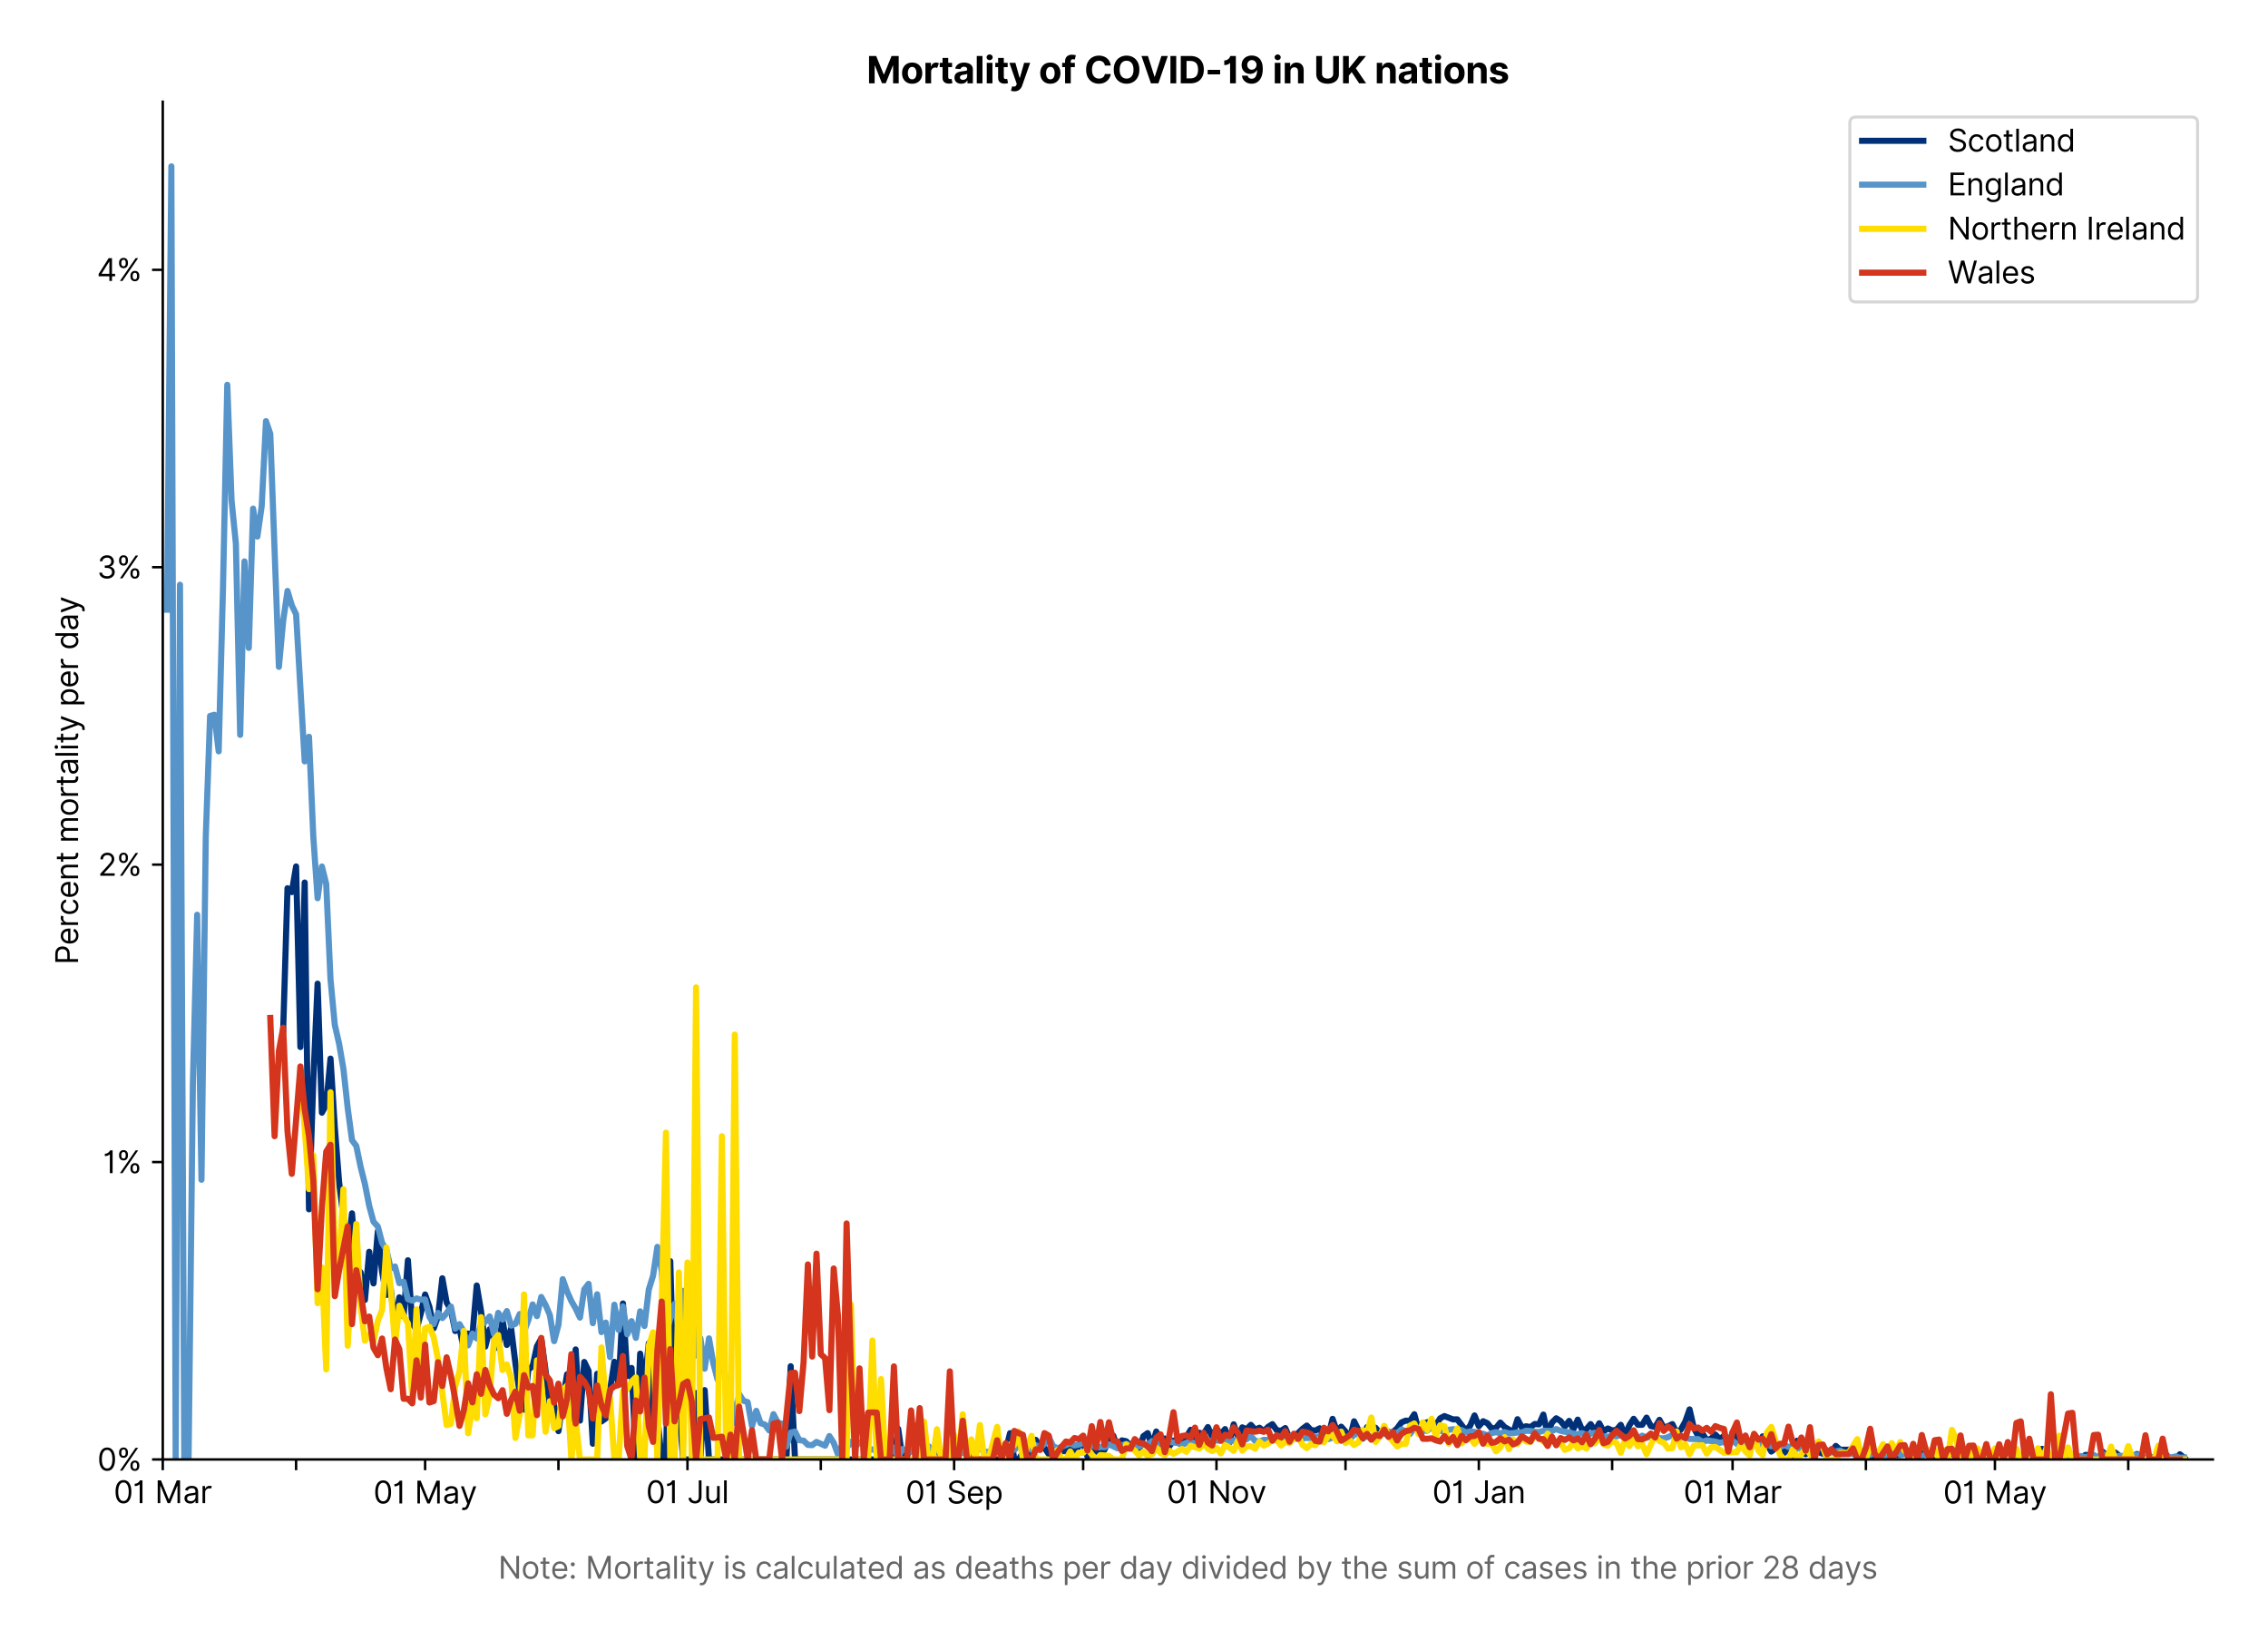 <?xml version="1.0" encoding="utf-8" standalone="no"?>
<!DOCTYPE svg PUBLIC "-//W3C//DTD SVG 1.1//EN"
  "http://www.w3.org/Graphics/SVG/1.1/DTD/svg11.dtd">
<svg version="1.1" viewBox="0 0 740.763 535.807" xmlns="http://www.w3.org/2000/svg" xmlns:xlink="http://www.w3.org/1999/xlink">
 <defs>
  <style type="text/css">*{stroke-linecap:butt;stroke-linejoin:round;}</style>
 </defs>
 <g id="figure_1">
  <g id="patch_1">
   <path d="M 0 535.807 
L 740.763 535.807 
L 740.763 0 
L 0 0 
z
" style="fill:#ffffff;"/>
  </g>
  <g id="axes_1">
   <g id="patch_2">
    <path d="M 53.163 476.745 
L 722.763 476.745 
L 722.763 33.225 
L 53.163 33.225 
z
" style="fill:#ffffff;"/>
   </g>
   <g id="matplotlib.axis_1">
    <g id="xtick_1">
     <g id="line2d_1">
      <defs>
       <path d="M 0 0 
L 0 3.5 
" id="m84d26d1fdc" style="stroke:#000000;stroke-width:0.8;"/>
      </defs>
      <g>
       <use style="stroke:#000000;stroke-width:0.8;" x="53.163" xlink:href="#m84d26d1fdc" y="476.745"/>
      </g>
     </g>
     <g id="text_1">
      <!-- 01 Mar -->
      <g transform="translate(37.126 491.018)scale(0.1 -0.1)">
       <defs>
        <path d="M 2000 -64 
Q 1230 -64 806 561 
Q 382 1186 382 2327 
Q 382 3459 809 4088 
Q 1236 4718 2000 4718 
Q 2764 4718 3191 4088 
Q 3618 3459 3618 2327 
Q 3618 1186 3194 561 
Q 2771 -64 2000 -64 
z
M 2000 436 
Q 2509 436 2791 927 
Q 3073 1418 3073 2327 
Q 3073 3234 2789 3730 
Q 2505 4227 2000 4227 
Q 1496 4227 1211 3730 
Q 927 3234 927 2327 
Q 927 1418 1210 927 
Q 1493 436 2000 436 
z
" id="Inter-Regular-30" transform="scale(0.016)"/>
        <path d="M 1973 4655 
L 1973 0 
L 1409 0 
L 1409 3836 
L 1373 3836 
Q 1341 3773 1209 3692 
Q 1077 3611 868 3551 
Q 659 3491 391 3491 
L 391 3964 
Q 661 3964 859 4061 
Q 1057 4159 1190 4291 
Q 1323 4423 1392 4529 
Q 1461 4636 1473 4655 
L 1973 4655 
z
" id="Inter-Regular-31" transform="scale(0.016)"/>
        <path id="Inter-Regular-20" transform="scale(0.016)"/>
        <path d="M 564 4655 
L 1236 4655 
L 2818 791 
L 2873 791 
L 4455 4655 
L 5127 4655 
L 5127 0 
L 4600 0 
L 4600 3536 
L 4555 3536 
L 3100 0 
L 2591 0 
L 1136 3536 
L 1091 3536 
L 1091 0 
L 564 0 
L 564 4655 
z
" id="Inter-Regular-4d" transform="scale(0.016)"/>
        <path d="M 1518 -82 
Q 1186 -82 916 44 
Q 646 170 486 410 
Q 327 650 327 991 
Q 327 1291 445 1478 
Q 564 1666 761 1773 
Q 959 1880 1199 1933 
Q 1439 1986 1682 2018 
Q 2000 2059 2199 2080 
Q 2398 2102 2490 2154 
Q 2582 2207 2582 2336 
L 2582 2355 
Q 2582 2691 2399 2877 
Q 2216 3064 1846 3064 
Q 1461 3064 1243 2895 
Q 1025 2727 936 2536 
L 427 2718 
Q 564 3036 792 3214 
Q 1021 3393 1292 3464 
Q 1564 3536 1827 3536 
Q 1996 3536 2215 3496 
Q 2434 3457 2640 3334 
Q 2846 3211 2982 2963 
Q 3118 2716 3118 2300 
L 3118 0 
L 2582 0 
L 2582 473 
L 2555 473 
Q 2500 359 2373 229 
Q 2246 100 2034 9 
Q 1823 -82 1518 -82 
z
M 1600 400 
Q 1918 400 2137 525 
Q 2357 650 2469 847 
Q 2582 1045 2582 1264 
L 2582 1755 
Q 2548 1714 2433 1681 
Q 2318 1648 2169 1624 
Q 2021 1600 1881 1583 
Q 1741 1566 1655 1555 
Q 1446 1527 1265 1467 
Q 1084 1407 974 1287 
Q 864 1168 864 964 
Q 864 684 1072 542 
Q 1280 400 1600 400 
z
" id="Inter-Regular-61" transform="scale(0.016)"/>
        <path d="M 491 0 
L 491 3491 
L 1009 3491 
L 1009 2964 
L 1046 2964 
Q 1139 3223 1389 3384 
Q 1639 3545 1955 3545 
Q 2100 3545 2209 3511 
Q 2318 3477 2400 3418 
L 2218 2964 
Q 2161 2993 2085 3010 
Q 2009 3027 1909 3027 
Q 1527 3027 1277 2794 
Q 1027 2561 1027 2209 
L 1027 0 
L 491 0 
z
" id="Inter-Regular-72" transform="scale(0.016)"/>
       </defs>
       <use xlink:href="#Inter-Regular-30"/>
       <use x="62.5" xlink:href="#Inter-Regular-31"/>
       <use x="106.676" xlink:href="#Inter-Regular-20"/>
       <use x="134.801" xlink:href="#Inter-Regular-4d"/>
       <use x="225.994" xlink:href="#Inter-Regular-61"/>
       <use x="282.386" xlink:href="#Inter-Regular-72"/>
      </g>
     </g>
    </g>
    <g id="xtick_2">
     <g id="line2d_2">
      <g>
       <use style="stroke:#000000;stroke-width:0.8;" x="96.709" xlink:href="#m84d26d1fdc" y="476.745"/>
      </g>
     </g>
    </g>
    <g id="xtick_3">
     <g id="line2d_3">
      <g>
       <use style="stroke:#000000;stroke-width:0.8;" x="138.85" xlink:href="#m84d26d1fdc" y="476.745"/>
      </g>
     </g>
     <g id="text_2">
      <!-- 01 May -->
      <g transform="translate(121.947 491.117)scale(0.1 -0.1)">
       <defs>
        <path d="M 818 -1355 
Q 682 -1355 575 -1333 
Q 468 -1311 427 -1291 
L 564 -818 
Q 857 -893 1053 -814 
Q 1250 -736 1391 -345 
L 1509 -18 
L 218 3491 
L 800 3491 
L 1764 709 
L 1800 709 
L 2764 3491 
L 3346 3491 
L 1846 -564 
Q 1550 -1355 818 -1355 
z
" id="Inter-Regular-79" transform="scale(0.016)"/>
       </defs>
       <use xlink:href="#Inter-Regular-30"/>
       <use x="62.5" xlink:href="#Inter-Regular-31"/>
       <use x="106.676" xlink:href="#Inter-Regular-20"/>
       <use x="134.801" xlink:href="#Inter-Regular-4d"/>
       <use x="225.994" xlink:href="#Inter-Regular-61"/>
       <use x="282.386" xlink:href="#Inter-Regular-79"/>
      </g>
     </g>
    </g>
    <g id="xtick_4">
     <g id="line2d_4">
      <g>
       <use style="stroke:#000000;stroke-width:0.8;" x="182.397" xlink:href="#m84d26d1fdc" y="476.745"/>
      </g>
     </g>
    </g>
    <g id="xtick_5">
     <g id="line2d_5">
      <g>
       <use style="stroke:#000000;stroke-width:0.8;" x="224.538" xlink:href="#m84d26d1fdc" y="476.745"/>
      </g>
     </g>
     <g id="text_3">
      <!-- 01 Jul -->
      <g transform="translate(210.995 491.018)scale(0.1 -0.1)">
       <defs>
        <path d="M 2346 4655 
L 2909 4655 
L 2909 1327 
Q 2909 657 2549 296 
Q 2189 -64 1582 -64 
Q 1200 -64 902 76 
Q 605 216 434 475 
Q 264 734 264 1091 
L 818 1091 
Q 818 795 1034 615 
Q 1250 436 1582 436 
Q 1948 436 2147 664 
Q 2346 893 2346 1327 
L 2346 4655 
z
" id="Inter-Regular-4a" transform="scale(0.016)"/>
        <path d="M 2691 1427 
L 2691 3491 
L 3227 3491 
L 3227 0 
L 2691 0 
L 2691 591 
L 2655 591 
Q 2532 325 2273 140 
Q 2014 -45 1618 -45 
Q 1127 -45 809 280 
Q 491 605 491 1273 
L 491 3491 
L 1027 3491 
L 1027 1309 
Q 1027 927 1242 700 
Q 1457 473 1791 473 
Q 1991 473 2199 575 
Q 2407 677 2549 888 
Q 2691 1100 2691 1427 
z
" id="Inter-Regular-75" transform="scale(0.016)"/>
        <path d="M 1027 4655 
L 1027 0 
L 491 0 
L 491 4655 
L 1027 4655 
z
" id="Inter-Regular-6c" transform="scale(0.016)"/>
       </defs>
       <use xlink:href="#Inter-Regular-30"/>
       <use x="62.5" xlink:href="#Inter-Regular-31"/>
       <use x="106.676" xlink:href="#Inter-Regular-20"/>
       <use x="134.801" xlink:href="#Inter-Regular-4a"/>
       <use x="189.063" xlink:href="#Inter-Regular-75"/>
       <use x="247.159" xlink:href="#Inter-Regular-6c"/>
      </g>
     </g>
    </g>
    <g id="xtick_6">
     <g id="line2d_6">
      <g>
       <use style="stroke:#000000;stroke-width:0.8;" x="268.085" xlink:href="#m84d26d1fdc" y="476.745"/>
      </g>
     </g>
    </g>
    <g id="xtick_7">
     <g id="line2d_7">
      <g>
       <use style="stroke:#000000;stroke-width:0.8;" x="311.631" xlink:href="#m84d26d1fdc" y="476.745"/>
      </g>
     </g>
     <g id="text_4">
      <!-- 01 Sep -->
      <g transform="translate(295.744 491.117)scale(0.1 -0.1)">
       <defs>
        <path d="M 3109 3491 
Q 3068 3836 2777 4027 
Q 2486 4218 2064 4218 
Q 1600 4218 1318 3999 
Q 1036 3780 1036 3445 
Q 1036 3195 1189 3042 
Q 1343 2889 1553 2803 
Q 1764 2718 1936 2673 
L 2409 2545 
Q 2591 2498 2815 2414 
Q 3039 2330 3244 2185 
Q 3450 2041 3584 1816 
Q 3718 1591 3718 1264 
Q 3718 886 3521 581 
Q 3325 277 2949 97 
Q 2573 -82 2036 -82 
Q 1286 -82 845 272 
Q 405 627 364 1200 
L 946 1200 
Q 968 936 1124 764 
Q 1280 593 1519 510 
Q 1759 427 2036 427 
Q 2359 427 2616 533 
Q 2873 639 3023 828 
Q 3173 1018 3173 1273 
Q 3173 1505 3043 1650 
Q 2914 1795 2702 1886 
Q 2491 1977 2246 2045 
L 1673 2209 
Q 1127 2366 809 2657 
Q 491 2948 491 3418 
Q 491 3809 703 4101 
Q 916 4393 1276 4555 
Q 1636 4718 2082 4718 
Q 2532 4718 2882 4558 
Q 3232 4398 3437 4120 
Q 3643 3843 3655 3491 
L 3109 3491 
z
" id="Inter-Regular-53" transform="scale(0.016)"/>
        <path d="M 1955 -73 
Q 1450 -73 1085 151 
Q 721 375 524 778 
Q 327 1182 327 1718 
Q 327 2255 524 2665 
Q 721 3075 1074 3305 
Q 1427 3536 1900 3536 
Q 2173 3536 2439 3445 
Q 2705 3355 2923 3151 
Q 3141 2948 3270 2614 
Q 3400 2280 3400 1791 
L 3400 1564 
L 866 1564 
Q 884 1005 1183 707 
Q 1482 409 1955 409 
Q 2271 409 2498 545 
Q 2725 682 2827 955 
L 3346 809 
Q 3223 414 2854 170 
Q 2486 -73 1955 -73 
z
M 866 2027 
L 2855 2027 
Q 2855 2470 2595 2762 
Q 2336 3055 1900 3055 
Q 1593 3055 1368 2911 
Q 1143 2768 1013 2533 
Q 884 2298 866 2027 
z
" id="Inter-Regular-65" transform="scale(0.016)"/>
        <path d="M 491 -1309 
L 491 3491 
L 1009 3491 
L 1009 2936 
L 1073 2936 
Q 1132 3027 1237 3169 
Q 1343 3311 1542 3423 
Q 1741 3536 2082 3536 
Q 2523 3536 2859 3315 
Q 3196 3095 3384 2690 
Q 3573 2286 3573 1736 
Q 3573 1182 3384 776 
Q 3196 370 2861 148 
Q 2527 -73 2091 -73 
Q 1755 -73 1552 39 
Q 1350 152 1241 296 
Q 1132 441 1073 536 
L 1027 536 
L 1027 -1309 
L 491 -1309 
z
M 1018 1745 
Q 1018 1152 1276 780 
Q 1534 409 2018 409 
Q 2355 409 2581 587 
Q 2807 766 2921 1069 
Q 3036 1373 3036 1745 
Q 3036 2114 2923 2410 
Q 2811 2707 2585 2881 
Q 2359 3055 2018 3055 
Q 1527 3055 1272 2693 
Q 1018 2332 1018 1745 
z
" id="Inter-Regular-70" transform="scale(0.016)"/>
       </defs>
       <use xlink:href="#Inter-Regular-30"/>
       <use x="62.5" xlink:href="#Inter-Regular-31"/>
       <use x="106.676" xlink:href="#Inter-Regular-20"/>
       <use x="134.801" xlink:href="#Inter-Regular-53"/>
       <use x="198.58" xlink:href="#Inter-Regular-65"/>
       <use x="256.818" xlink:href="#Inter-Regular-70"/>
      </g>
     </g>
    </g>
    <g id="xtick_8">
     <g id="line2d_8">
      <g>
       <use style="stroke:#000000;stroke-width:0.8;" x="353.773" xlink:href="#m84d26d1fdc" y="476.745"/>
      </g>
     </g>
    </g>
    <g id="xtick_9">
     <g id="line2d_9">
      <g>
       <use style="stroke:#000000;stroke-width:0.8;" x="397.319" xlink:href="#m84d26d1fdc" y="476.745"/>
      </g>
     </g>
     <g id="text_5">
      <!-- 01 Nov -->
      <g transform="translate(381.048 491.018)scale(0.1 -0.1)">
       <defs>
        <path d="M 4255 4655 
L 4255 0 
L 3709 0 
L 1173 3655 
L 1127 3655 
L 1127 0 
L 564 0 
L 564 4655 
L 1109 4655 
L 3655 991 
L 3700 991 
L 3700 4655 
L 4255 4655 
z
" id="Inter-Regular-4e" transform="scale(0.016)"/>
        <path d="M 1909 -73 
Q 1436 -73 1080 152 
Q 725 377 526 781 
Q 327 1186 327 1727 
Q 327 2273 526 2679 
Q 725 3086 1080 3311 
Q 1436 3536 1909 3536 
Q 2382 3536 2737 3311 
Q 3093 3086 3292 2679 
Q 3491 2273 3491 1727 
Q 3491 1186 3292 781 
Q 3093 377 2737 152 
Q 2382 -73 1909 -73 
z
M 1909 409 
Q 2268 409 2500 593 
Q 2732 777 2843 1077 
Q 2955 1377 2955 1727 
Q 2955 2077 2843 2379 
Q 2732 2682 2500 2868 
Q 2268 3055 1909 3055 
Q 1550 3055 1318 2868 
Q 1086 2682 975 2379 
Q 864 2077 864 1727 
Q 864 1377 975 1077 
Q 1086 777 1318 593 
Q 1550 409 1909 409 
z
" id="Inter-Regular-6f" transform="scale(0.016)"/>
        <path d="M 3346 3491 
L 2055 0 
L 1509 0 
L 218 3491 
L 800 3491 
L 1764 709 
L 1800 709 
L 2764 3491 
L 3346 3491 
z
" id="Inter-Regular-76" transform="scale(0.016)"/>
       </defs>
       <use xlink:href="#Inter-Regular-30"/>
       <use x="62.5" xlink:href="#Inter-Regular-31"/>
       <use x="106.676" xlink:href="#Inter-Regular-20"/>
       <use x="134.801" xlink:href="#Inter-Regular-4e"/>
       <use x="210.085" xlink:href="#Inter-Regular-6f"/>
       <use x="269.744" xlink:href="#Inter-Regular-76"/>
      </g>
     </g>
    </g>
    <g id="xtick_10">
     <g id="line2d_10">
      <g>
       <use style="stroke:#000000;stroke-width:0.8;" x="439.461" xlink:href="#m84d26d1fdc" y="476.745"/>
      </g>
     </g>
    </g>
    <g id="xtick_11">
     <g id="line2d_11">
      <g>
       <use style="stroke:#000000;stroke-width:0.8;" x="483.007" xlink:href="#m84d26d1fdc" y="476.745"/>
      </g>
     </g>
     <g id="text_6">
      <!-- 01 Jan -->
      <g transform="translate(467.808 491.018)scale(0.1 -0.1)">
       <defs>
        <path d="M 1027 2100 
L 1027 0 
L 491 0 
L 491 3491 
L 1009 3491 
L 1009 2945 
L 1055 2945 
Q 1177 3211 1427 3373 
Q 1677 3536 2073 3536 
Q 2602 3536 2928 3211 
Q 3255 2886 3255 2218 
L 3255 0 
L 2718 0 
L 2718 2182 
Q 2718 2593 2504 2824 
Q 2291 3055 1918 3055 
Q 1534 3055 1280 2806 
Q 1027 2557 1027 2100 
z
" id="Inter-Regular-6e" transform="scale(0.016)"/>
       </defs>
       <use xlink:href="#Inter-Regular-30"/>
       <use x="62.5" xlink:href="#Inter-Regular-31"/>
       <use x="106.676" xlink:href="#Inter-Regular-20"/>
       <use x="134.801" xlink:href="#Inter-Regular-4a"/>
       <use x="189.063" xlink:href="#Inter-Regular-61"/>
       <use x="245.455" xlink:href="#Inter-Regular-6e"/>
      </g>
     </g>
    </g>
    <g id="xtick_12">
     <g id="line2d_12">
      <g>
       <use style="stroke:#000000;stroke-width:0.8;" x="526.553" xlink:href="#m84d26d1fdc" y="476.745"/>
      </g>
     </g>
    </g>
    <g id="xtick_13">
     <g id="line2d_13">
      <g>
       <use style="stroke:#000000;stroke-width:0.8;" x="565.886" xlink:href="#m84d26d1fdc" y="476.745"/>
      </g>
     </g>
     <g id="text_7">
      <!-- 01 Mar -->
      <g transform="translate(549.849 491.018)scale(0.1 -0.1)">
       <use xlink:href="#Inter-Regular-30"/>
       <use x="62.5" xlink:href="#Inter-Regular-31"/>
       <use x="106.676" xlink:href="#Inter-Regular-20"/>
       <use x="134.801" xlink:href="#Inter-Regular-4d"/>
       <use x="225.994" xlink:href="#Inter-Regular-61"/>
       <use x="282.386" xlink:href="#Inter-Regular-72"/>
      </g>
     </g>
    </g>
    <g id="xtick_14">
     <g id="line2d_14">
      <g>
       <use style="stroke:#000000;stroke-width:0.8;" x="609.432" xlink:href="#m84d26d1fdc" y="476.745"/>
      </g>
     </g>
    </g>
    <g id="xtick_15">
     <g id="line2d_15">
      <g>
       <use style="stroke:#000000;stroke-width:0.8;" x="651.574" xlink:href="#m84d26d1fdc" y="476.745"/>
      </g>
     </g>
     <g id="text_8">
      <!-- 01 May -->
      <g transform="translate(634.67 491.117)scale(0.1 -0.1)">
       <use xlink:href="#Inter-Regular-30"/>
       <use x="62.5" xlink:href="#Inter-Regular-31"/>
       <use x="106.676" xlink:href="#Inter-Regular-20"/>
       <use x="134.801" xlink:href="#Inter-Regular-4d"/>
       <use x="225.994" xlink:href="#Inter-Regular-61"/>
       <use x="282.386" xlink:href="#Inter-Regular-79"/>
      </g>
     </g>
    </g>
    <g id="xtick_16">
     <g id="line2d_16">
      <g>
       <use style="stroke:#000000;stroke-width:0.8;" x="695.12" xlink:href="#m84d26d1fdc" y="476.745"/>
      </g>
     </g>
    </g>
    <g id="text_9">
     <!--  -->
     <g style="fill:#666666;" transform="translate(387.962 504.507)scale(0.1 -0.1)"/>
     <!-- Note: Mortality is calculated as deaths per day divided by the sum of cases in the prior 28 days -->
     <g style="fill:#666666;" transform="translate(162.717 515.69)scale(0.1 -0.1)">
      <defs>
       <path d="M 2009 3491 
L 2009 3036 
L 1264 3036 
L 1264 1000 
Q 1264 773 1331 660 
Q 1398 548 1503 510 
Q 1609 473 1727 473 
Q 1816 473 1873 483 
Q 1930 493 1964 500 
L 2073 18 
Q 2018 -2 1920 -23 
Q 1823 -45 1673 -45 
Q 1446 -45 1228 52 
Q 1011 150 869 350 
Q 727 550 727 855 
L 727 3036 
L 200 3036 
L 200 3491 
L 727 3491 
L 727 4327 
L 1264 4327 
L 1264 3491 
L 2009 3491 
z
" id="Inter-Regular-74" transform="scale(0.016)"/>
       <path d="M 882 -36 
Q 714 -36 593 84 
Q 473 205 473 373 
Q 473 541 593 661 
Q 714 782 882 782 
Q 1050 782 1170 661 
Q 1291 541 1291 373 
Q 1291 205 1170 84 
Q 1050 -36 882 -36 
z
M 882 2524 
Q 714 2524 593 2644 
Q 473 2765 473 2933 
Q 473 3101 593 3221 
Q 714 3342 882 3342 
Q 1050 3342 1170 3221 
Q 1291 3101 1291 2933 
Q 1291 2765 1170 2644 
Q 1050 2524 882 2524 
z
" id="Inter-Regular-3a" transform="scale(0.016)"/>
       <path d="M 491 0 
L 491 3491 
L 1027 3491 
L 1027 0 
L 491 0 
z
M 764 4073 
Q 607 4073 494 4179 
Q 382 4286 382 4436 
Q 382 4586 494 4693 
Q 607 4800 764 4800 
Q 921 4800 1033 4693 
Q 1146 4586 1146 4436 
Q 1146 4286 1033 4179 
Q 921 4073 764 4073 
z
" id="Inter-Regular-69" transform="scale(0.016)"/>
       <path d="M 2964 2709 
L 2482 2573 
Q 2411 2755 2245 2914 
Q 2080 3073 1727 3073 
Q 1407 3073 1194 2926 
Q 982 2780 982 2555 
Q 982 2355 1127 2239 
Q 1273 2123 1582 2045 
L 2100 1918 
Q 3027 1691 3027 973 
Q 3027 673 2855 436 
Q 2684 200 2377 63 
Q 2071 -73 1664 -73 
Q 1130 -73 780 159 
Q 430 391 336 836 
L 846 964 
Q 989 400 1655 400 
Q 2030 400 2251 560 
Q 2473 720 2473 945 
Q 2473 1316 1955 1436 
L 1373 1573 
Q 893 1686 669 1926 
Q 446 2166 446 2527 
Q 446 2823 613 3050 
Q 780 3277 1069 3406 
Q 1359 3536 1727 3536 
Q 2246 3536 2542 3309 
Q 2839 3082 2964 2709 
z
" id="Inter-Regular-73" transform="scale(0.016)"/>
       <path d="M 1909 -73 
Q 1418 -73 1063 159 
Q 709 391 518 798 
Q 327 1205 327 1727 
Q 327 2259 524 2667 
Q 721 3075 1074 3305 
Q 1427 3536 1900 3536 
Q 2268 3536 2563 3400 
Q 2859 3264 3047 3018 
Q 3236 2773 3282 2445 
L 2746 2445 
Q 2684 2684 2474 2869 
Q 2264 3055 1909 3055 
Q 1439 3055 1151 2697 
Q 864 2339 864 1745 
Q 864 1139 1148 774 
Q 1432 409 1909 409 
Q 2223 409 2447 570 
Q 2671 732 2746 1018 
L 3282 1018 
Q 3236 709 3058 462 
Q 2880 216 2588 71 
Q 2296 -73 1909 -73 
z
" id="Inter-Regular-63" transform="scale(0.016)"/>
       <path d="M 1809 -73 
Q 1373 -73 1039 148 
Q 705 370 516 776 
Q 327 1182 327 1736 
Q 327 2286 516 2690 
Q 705 3095 1041 3315 
Q 1377 3536 1818 3536 
Q 2159 3536 2358 3423 
Q 2557 3311 2662 3169 
Q 2768 3027 2827 2936 
L 2873 2936 
L 2873 4655 
L 3409 4655 
L 3409 0 
L 2891 0 
L 2891 536 
L 2827 536 
Q 2768 441 2659 296 
Q 2550 152 2348 39 
Q 2146 -73 1809 -73 
z
M 1882 409 
Q 2366 409 2624 780 
Q 2882 1152 2882 1745 
Q 2882 2332 2627 2693 
Q 2373 3055 1882 3055 
Q 1541 3055 1315 2881 
Q 1089 2707 976 2410 
Q 864 2114 864 1745 
Q 864 1373 978 1069 
Q 1093 766 1319 587 
Q 1546 409 1882 409 
z
" id="Inter-Regular-64" transform="scale(0.016)"/>
       <path d="M 1027 2100 
L 1027 0 
L 491 0 
L 491 4655 
L 1027 4655 
L 1027 2945 
L 1073 2945 
Q 1196 3216 1442 3376 
Q 1689 3536 2100 3536 
Q 2636 3536 2963 3213 
Q 3291 2891 3291 2218 
L 3291 0 
L 2755 0 
L 2755 2182 
Q 2755 2598 2540 2826 
Q 2325 3055 1946 3055 
Q 1548 3055 1287 2806 
Q 1027 2557 1027 2100 
z
" id="Inter-Regular-68" transform="scale(0.016)"/>
       <path d="M 564 0 
L 564 4655 
L 1100 4655 
L 1100 2936 
L 1146 2936 
Q 1205 3027 1310 3169 
Q 1416 3311 1615 3423 
Q 1814 3536 2155 3536 
Q 2596 3536 2932 3315 
Q 3268 3095 3457 2690 
Q 3646 2286 3646 1736 
Q 3646 1182 3457 776 
Q 3268 370 2934 148 
Q 2600 -73 2164 -73 
Q 1827 -73 1625 39 
Q 1423 152 1314 296 
Q 1205 441 1146 536 
L 1082 536 
L 1082 0 
L 564 0 
z
M 1091 1745 
Q 1091 1152 1349 780 
Q 1607 409 2091 409 
Q 2427 409 2653 587 
Q 2880 766 2994 1069 
Q 3109 1373 3109 1745 
Q 3109 2114 2996 2410 
Q 2884 2707 2658 2881 
Q 2432 3055 2091 3055 
Q 1600 3055 1345 2693 
Q 1091 2332 1091 1745 
z
" id="Inter-Regular-62" transform="scale(0.016)"/>
       <path d="M 491 0 
L 491 3491 
L 1009 3491 
L 1009 2945 
L 1055 2945 
Q 1164 3225 1407 3380 
Q 1650 3536 1991 3536 
Q 2336 3536 2567 3380 
Q 2798 3225 2927 2945 
L 2964 2945 
Q 3098 3216 3366 3376 
Q 3634 3536 4009 3536 
Q 4477 3536 4775 3244 
Q 5073 2952 5073 2336 
L 5073 0 
L 4536 0 
L 4536 2336 
Q 4536 2723 4325 2889 
Q 4114 3055 3827 3055 
Q 3459 3055 3257 2833 
Q 3055 2611 3055 2273 
L 3055 0 
L 2509 0 
L 2509 2391 
Q 2509 2689 2316 2872 
Q 2123 3055 1818 3055 
Q 1609 3055 1428 2943 
Q 1248 2832 1137 2635 
Q 1027 2439 1027 2182 
L 1027 0 
L 491 0 
z
" id="Inter-Regular-6d" transform="scale(0.016)"/>
       <path d="M 2046 3491 
L 2046 3036 
L 1264 3036 
L 1264 0 
L 727 0 
L 727 3036 
L 164 3036 
L 164 3491 
L 727 3491 
L 727 3973 
Q 727 4273 868 4473 
Q 1009 4673 1234 4773 
Q 1459 4873 1709 4873 
Q 1907 4873 2032 4841 
Q 2157 4809 2218 4782 
L 2064 4318 
Q 2023 4332 1951 4352 
Q 1880 4373 1764 4373 
Q 1498 4373 1381 4239 
Q 1264 4105 1264 3845 
L 1264 3491 
L 2046 3491 
z
" id="Inter-Regular-66" transform="scale(0.016)"/>
       <path d="M 482 0 
L 482 409 
L 2018 2091 
Q 2289 2386 2464 2605 
Q 2639 2825 2724 3019 
Q 2809 3214 2809 3427 
Q 2809 3795 2553 4011 
Q 2298 4227 1918 4227 
Q 1514 4227 1275 3985 
Q 1036 3743 1036 3345 
L 500 3345 
Q 500 3755 688 4064 
Q 877 4373 1203 4545 
Q 1530 4718 1936 4718 
Q 2346 4718 2661 4545 
Q 2977 4373 3156 4079 
Q 3336 3786 3336 3427 
Q 3336 3170 3244 2926 
Q 3152 2682 2926 2383 
Q 2700 2084 2300 1655 
L 1255 536 
L 1255 500 
L 3418 500 
L 3418 0 
L 482 0 
z
" id="Inter-Regular-32" transform="scale(0.016)"/>
       <path d="M 1973 -64 
Q 1505 -64 1147 103 
Q 789 270 589 564 
Q 389 859 391 1236 
Q 389 1532 507 1783 
Q 625 2034 830 2203 
Q 1036 2373 1291 2418 
L 1291 2445 
Q 957 2532 759 2821 
Q 561 3111 564 3482 
Q 561 3836 743 4115 
Q 925 4395 1244 4556 
Q 1564 4718 1973 4718 
Q 2377 4718 2695 4556 
Q 3014 4395 3197 4115 
Q 3380 3836 3382 3482 
Q 3380 3111 3181 2821 
Q 2982 2532 2655 2445 
L 2655 2418 
Q 2907 2373 3109 2203 
Q 3311 2034 3431 1783 
Q 3552 1532 3555 1236 
Q 3552 859 3351 564 
Q 3150 270 2794 103 
Q 2439 -64 1973 -64 
z
M 1973 436 
Q 2446 436 2722 662 
Q 2998 889 3000 1264 
Q 2998 1527 2864 1729 
Q 2730 1932 2499 2048 
Q 2268 2164 1973 2164 
Q 1675 2164 1442 2048 
Q 1209 1932 1076 1729 
Q 943 1527 946 1264 
Q 943 889 1218 662 
Q 1493 436 1973 436 
z
M 1973 2645 
Q 2348 2645 2591 2864 
Q 2834 3084 2836 3445 
Q 2834 3800 2596 4013 
Q 2359 4227 1973 4227 
Q 1582 4227 1344 4013 
Q 1107 3800 1109 3445 
Q 1107 3084 1349 2864 
Q 1591 2645 1973 2645 
z
" id="Inter-Regular-38" transform="scale(0.016)"/>
      </defs>
      <use xlink:href="#Inter-Regular-4e"/>
      <use x="75.284" xlink:href="#Inter-Regular-6f"/>
      <use x="134.943" xlink:href="#Inter-Regular-74"/>
      <use x="171.307" xlink:href="#Inter-Regular-65"/>
      <use x="229.546" xlink:href="#Inter-Regular-3a"/>
      <use x="257.102" xlink:href="#Inter-Regular-20"/>
      <use x="285.227" xlink:href="#Inter-Regular-4d"/>
      <use x="376.421" xlink:href="#Inter-Regular-6f"/>
      <use x="436.08" xlink:href="#Inter-Regular-72"/>
      <use x="474.432" xlink:href="#Inter-Regular-74"/>
      <use x="510.796" xlink:href="#Inter-Regular-61"/>
      <use x="567.188" xlink:href="#Inter-Regular-6c"/>
      <use x="590.909" xlink:href="#Inter-Regular-69"/>
      <use x="614.631" xlink:href="#Inter-Regular-74"/>
      <use x="650.994" xlink:href="#Inter-Regular-79"/>
      <use x="706.676" xlink:href="#Inter-Regular-20"/>
      <use x="734.801" xlink:href="#Inter-Regular-69"/>
      <use x="758.523" xlink:href="#Inter-Regular-73"/>
      <use x="810.796" xlink:href="#Inter-Regular-20"/>
      <use x="838.921" xlink:href="#Inter-Regular-63"/>
      <use x="894.744" xlink:href="#Inter-Regular-61"/>
      <use x="951.137" xlink:href="#Inter-Regular-6c"/>
      <use x="974.858" xlink:href="#Inter-Regular-63"/>
      <use x="1030.682" xlink:href="#Inter-Regular-75"/>
      <use x="1088.779" xlink:href="#Inter-Regular-6c"/>
      <use x="1112.5" xlink:href="#Inter-Regular-61"/>
      <use x="1168.892" xlink:href="#Inter-Regular-74"/>
      <use x="1205.256" xlink:href="#Inter-Regular-65"/>
      <use x="1263.495" xlink:href="#Inter-Regular-64"/>
      <use x="1325.568" xlink:href="#Inter-Regular-20"/>
      <use x="1353.693" xlink:href="#Inter-Regular-61"/>
      <use x="1410.085" xlink:href="#Inter-Regular-73"/>
      <use x="1462.358" xlink:href="#Inter-Regular-20"/>
      <use x="1490.483" xlink:href="#Inter-Regular-64"/>
      <use x="1552.557" xlink:href="#Inter-Regular-65"/>
      <use x="1610.796" xlink:href="#Inter-Regular-61"/>
      <use x="1667.188" xlink:href="#Inter-Regular-74"/>
      <use x="1703.551" xlink:href="#Inter-Regular-68"/>
      <use x="1762.642" xlink:href="#Inter-Regular-73"/>
      <use x="1814.915" xlink:href="#Inter-Regular-20"/>
      <use x="1843.04" xlink:href="#Inter-Regular-70"/>
      <use x="1903.978" xlink:href="#Inter-Regular-65"/>
      <use x="1962.216" xlink:href="#Inter-Regular-72"/>
      <use x="2000.569" xlink:href="#Inter-Regular-20"/>
      <use x="2028.694" xlink:href="#Inter-Regular-64"/>
      <use x="2090.767" xlink:href="#Inter-Regular-61"/>
      <use x="2147.159" xlink:href="#Inter-Regular-79"/>
      <use x="2202.841" xlink:href="#Inter-Regular-20"/>
      <use x="2230.966" xlink:href="#Inter-Regular-64"/>
      <use x="2293.04" xlink:href="#Inter-Regular-69"/>
      <use x="2316.762" xlink:href="#Inter-Regular-76"/>
      <use x="2372.444" xlink:href="#Inter-Regular-69"/>
      <use x="2396.165" xlink:href="#Inter-Regular-64"/>
      <use x="2458.239" xlink:href="#Inter-Regular-65"/>
      <use x="2516.478" xlink:href="#Inter-Regular-64"/>
      <use x="2578.552" xlink:href="#Inter-Regular-20"/>
      <use x="2606.677" xlink:href="#Inter-Regular-62"/>
      <use x="2668.75" xlink:href="#Inter-Regular-79"/>
      <use x="2724.432" xlink:href="#Inter-Regular-20"/>
      <use x="2752.557" xlink:href="#Inter-Regular-74"/>
      <use x="2788.921" xlink:href="#Inter-Regular-68"/>
      <use x="2848.012" xlink:href="#Inter-Regular-65"/>
      <use x="2906.251" xlink:href="#Inter-Regular-20"/>
      <use x="2934.376" xlink:href="#Inter-Regular-73"/>
      <use x="2986.648" xlink:href="#Inter-Regular-75"/>
      <use x="3044.745" xlink:href="#Inter-Regular-6d"/>
      <use x="3131.677" xlink:href="#Inter-Regular-20"/>
      <use x="3159.802" xlink:href="#Inter-Regular-6f"/>
      <use x="3219.461" xlink:href="#Inter-Regular-66"/>
      <use x="3255.54" xlink:href="#Inter-Regular-20"/>
      <use x="3283.665" xlink:href="#Inter-Regular-63"/>
      <use x="3339.489" xlink:href="#Inter-Regular-61"/>
      <use x="3395.881" xlink:href="#Inter-Regular-73"/>
      <use x="3448.154" xlink:href="#Inter-Regular-65"/>
      <use x="3506.393" xlink:href="#Inter-Regular-73"/>
      <use x="3558.665" xlink:href="#Inter-Regular-20"/>
      <use x="3586.79" xlink:href="#Inter-Regular-69"/>
      <use x="3610.512" xlink:href="#Inter-Regular-6e"/>
      <use x="3669.035" xlink:href="#Inter-Regular-20"/>
      <use x="3697.16" xlink:href="#Inter-Regular-74"/>
      <use x="3733.523" xlink:href="#Inter-Regular-68"/>
      <use x="3792.614" xlink:href="#Inter-Regular-65"/>
      <use x="3850.853" xlink:href="#Inter-Regular-20"/>
      <use x="3878.978" xlink:href="#Inter-Regular-70"/>
      <use x="3939.915" xlink:href="#Inter-Regular-72"/>
      <use x="3978.268" xlink:href="#Inter-Regular-69"/>
      <use x="4001.989" xlink:href="#Inter-Regular-6f"/>
      <use x="4061.648" xlink:href="#Inter-Regular-72"/>
      <use x="4100.001" xlink:href="#Inter-Regular-20"/>
      <use x="4128.126" xlink:href="#Inter-Regular-32"/>
      <use x="4188.637" xlink:href="#Inter-Regular-38"/>
      <use x="4250.285" xlink:href="#Inter-Regular-20"/>
      <use x="4278.41" xlink:href="#Inter-Regular-64"/>
      <use x="4340.484" xlink:href="#Inter-Regular-61"/>
      <use x="4396.876" xlink:href="#Inter-Regular-79"/>
      <use x="4452.558" xlink:href="#Inter-Regular-73"/>
     </g>
    </g>
   </g>
   <g id="matplotlib.axis_2">
    <g id="ytick_1">
     <g id="line2d_17">
      <defs>
       <path d="M 0 0 
L -3.5 0 
" id="m336855969c" style="stroke:#000000;stroke-width:0.8;"/>
      </defs>
      <g>
       <use style="stroke:#000000;stroke-width:0.8;" x="53.163" xlink:href="#m336855969c" y="476.745"/>
      </g>
     </g>
     <g id="text_10">
      <!-- 0% -->
      <g transform="translate(31.788 480.382)scale(0.1 -0.1)">
       <defs>
        <path d="M 2855 873 
L 2855 1118 
Q 2855 1373 2960 1585 
Q 3066 1798 3269 1926 
Q 3473 2055 3764 2055 
Q 4059 2055 4259 1926 
Q 4459 1798 4561 1585 
Q 4664 1373 4664 1118 
L 4664 873 
Q 4664 618 4560 405 
Q 4457 193 4256 64 
Q 4055 -64 3764 -64 
Q 3468 -64 3266 64 
Q 3064 193 2959 405 
Q 2855 618 2855 873 
z
M 536 3536 
L 536 3782 
Q 536 4036 642 4248 
Q 748 4461 951 4589 
Q 1155 4718 1446 4718 
Q 1741 4718 1941 4589 
Q 2141 4461 2243 4248 
Q 2346 4036 2346 3782 
L 2346 3536 
Q 2346 3282 2242 3069 
Q 2139 2857 1937 2728 
Q 1736 2600 1446 2600 
Q 1150 2600 948 2728 
Q 746 2857 641 3069 
Q 536 3282 536 3536 
z
M 709 0 
L 3909 4655 
L 4427 4655 
L 1227 0 
L 709 0 
z
M 3318 1118 
L 3318 873 
Q 3318 661 3418 494 
Q 3518 327 3764 327 
Q 4002 327 4101 494 
Q 4200 661 4200 873 
L 4200 1118 
Q 4200 1330 4104 1497 
Q 4009 1664 3764 1664 
Q 3525 1664 3421 1497 
Q 3318 1330 3318 1118 
z
M 1000 3782 
L 1000 3536 
Q 1000 3325 1100 3158 
Q 1200 2991 1446 2991 
Q 1684 2991 1783 3158 
Q 1882 3325 1882 3536 
L 1882 3782 
Q 1882 3993 1786 4160 
Q 1691 4327 1446 4327 
Q 1207 4327 1103 4160 
Q 1000 3993 1000 3782 
z
" id="Inter-Regular-25" transform="scale(0.016)"/>
       </defs>
       <use xlink:href="#Inter-Regular-30"/>
       <use x="62.5" xlink:href="#Inter-Regular-25"/>
      </g>
     </g>
    </g>
    <g id="ytick_2">
     <g id="line2d_18">
      <g>
       <use style="stroke:#000000;stroke-width:0.8;" x="53.163" xlink:href="#m336855969c" y="379.593"/>
      </g>
     </g>
     <g id="text_11">
      <!-- 1% -->
      <g transform="translate(33.62 383.23)scale(0.1 -0.1)">
       <use xlink:href="#Inter-Regular-31"/>
       <use x="44.176" xlink:href="#Inter-Regular-25"/>
      </g>
     </g>
    </g>
    <g id="ytick_3">
     <g id="line2d_19">
      <g>
       <use style="stroke:#000000;stroke-width:0.8;" x="53.163" xlink:href="#m336855969c" y="282.441"/>
      </g>
     </g>
     <g id="text_12">
      <!-- 2% -->
      <g transform="translate(31.986 286.078)scale(0.1 -0.1)">
       <use xlink:href="#Inter-Regular-32"/>
       <use x="60.511" xlink:href="#Inter-Regular-25"/>
      </g>
     </g>
    </g>
    <g id="ytick_4">
     <g id="line2d_20">
      <g>
       <use style="stroke:#000000;stroke-width:0.8;" x="53.163" xlink:href="#m336855969c" y="185.289"/>
      </g>
     </g>
     <g id="text_13">
      <!-- 3% -->
      <g transform="translate(31.673 188.926)scale(0.1 -0.1)">
       <defs>
        <path d="M 2055 -64 
Q 1605 -64 1253 90 
Q 902 245 696 521 
Q 491 798 473 1164 
L 1046 1164 
Q 1071 827 1356 631 
Q 1641 436 2046 436 
Q 2493 436 2783 664 
Q 3073 893 3073 1264 
Q 3073 1650 2787 1893 
Q 2502 2136 1973 2136 
L 1600 2136 
L 1600 2636 
L 1973 2636 
Q 2386 2636 2647 2856 
Q 2909 3077 2909 3445 
Q 2909 3798 2679 4012 
Q 2450 4227 2064 4227 
Q 1823 4227 1610 4139 
Q 1398 4052 1264 3887 
Q 1130 3723 1118 3491 
L 573 3491 
Q 586 3857 793 4133 
Q 1000 4409 1335 4563 
Q 1671 4718 2073 4718 
Q 2505 4718 2814 4544 
Q 3123 4370 3289 4086 
Q 3455 3802 3455 3473 
Q 3455 3080 3249 2802 
Q 3043 2525 2691 2418 
L 2691 2382 
Q 3132 2309 3379 2008 
Q 3627 1707 3627 1264 
Q 3627 884 3421 583 
Q 3216 282 2861 109 
Q 2507 -64 2055 -64 
z
" id="Inter-Regular-33" transform="scale(0.016)"/>
       </defs>
       <use xlink:href="#Inter-Regular-33"/>
       <use x="63.636" xlink:href="#Inter-Regular-25"/>
      </g>
     </g>
    </g>
    <g id="ytick_5">
     <g id="line2d_21">
      <g>
       <use style="stroke:#000000;stroke-width:0.8;" x="53.163" xlink:href="#m336855969c" y="88.137"/>
      </g>
     </g>
     <g id="text_14">
      <!-- 4% -->
      <g transform="translate(31.617 91.774)scale(0.1 -0.1)">
       <defs>
        <path d="M 373 955 
L 373 1418 
L 2418 4655 
L 3100 4655 
L 3100 1455 
L 3736 1455 
L 3736 955 
L 3100 955 
L 3100 0 
L 2564 0 
L 2564 955 
L 373 955 
z
M 2564 1455 
L 2564 3936 
L 2527 3936 
L 982 1491 
L 982 1455 
L 2564 1455 
z
" id="Inter-Regular-34" transform="scale(0.016)"/>
       </defs>
       <use xlink:href="#Inter-Regular-34"/>
       <use x="64.205" xlink:href="#Inter-Regular-25"/>
      </g>
     </g>
    </g>
    <g id="text_15">
     <!-- Percent mortality per day -->
     <g transform="translate(25.5 315.1)rotate(-90)scale(0.1 -0.1)">
      <defs>
       <path d="M 564 0 
L 564 4655 
L 2136 4655 
Q 2684 4655 3033 4458 
Q 3382 4261 3550 3927 
Q 3718 3593 3718 3182 
Q 3718 2770 3551 2434 
Q 3384 2098 3036 1899 
Q 2689 1700 2146 1700 
L 1127 1700 
L 1127 0 
L 564 0 
z
M 1127 2200 
L 2127 2200 
Q 2689 2200 2926 2482 
Q 3164 2764 3164 3182 
Q 3164 3602 2925 3878 
Q 2686 4155 2118 4155 
L 1127 4155 
L 1127 2200 
z
" id="Inter-Regular-50" transform="scale(0.016)"/>
      </defs>
      <use xlink:href="#Inter-Regular-50"/>
      <use x="63.494" xlink:href="#Inter-Regular-65"/>
      <use x="121.733" xlink:href="#Inter-Regular-72"/>
      <use x="160.085" xlink:href="#Inter-Regular-63"/>
      <use x="215.909" xlink:href="#Inter-Regular-65"/>
      <use x="274.148" xlink:href="#Inter-Regular-6e"/>
      <use x="332.671" xlink:href="#Inter-Regular-74"/>
      <use x="369.034" xlink:href="#Inter-Regular-20"/>
      <use x="397.159" xlink:href="#Inter-Regular-6d"/>
      <use x="484.091" xlink:href="#Inter-Regular-6f"/>
      <use x="543.75" xlink:href="#Inter-Regular-72"/>
      <use x="582.102" xlink:href="#Inter-Regular-74"/>
      <use x="618.466" xlink:href="#Inter-Regular-61"/>
      <use x="674.858" xlink:href="#Inter-Regular-6c"/>
      <use x="698.58" xlink:href="#Inter-Regular-69"/>
      <use x="722.301" xlink:href="#Inter-Regular-74"/>
      <use x="758.665" xlink:href="#Inter-Regular-79"/>
      <use x="814.347" xlink:href="#Inter-Regular-20"/>
      <use x="842.472" xlink:href="#Inter-Regular-70"/>
      <use x="903.409" xlink:href="#Inter-Regular-65"/>
      <use x="961.648" xlink:href="#Inter-Regular-72"/>
      <use x="1000" xlink:href="#Inter-Regular-20"/>
      <use x="1028.125" xlink:href="#Inter-Regular-64"/>
      <use x="1090.199" xlink:href="#Inter-Regular-61"/>
      <use x="1146.591" xlink:href="#Inter-Regular-79"/>
     </g>
    </g>
   </g>
   <g id="line2d_22">
    <path clip-path="url(#pc71dc1b225)" d="M 92.495 336.352 
L 93.899 290.153 
L 95.304 291.415 
L 96.709 283.031 
L 98.114 342.02 
L 99.518 288.29 
L 100.923 395.031 
L 102.328 352.934 
L 103.732 321.322 
L 105.137 363.455 
L 106.542 360.909 
L 107.947 345.807 
L 109.351 368.174 
L 110.756 386.148 
L 113.565 409.187 
L 114.97 396.35 
L 116.375 414.172 
L 117.78 415.634 
L 119.184 424.653 
L 120.589 408.907 
L 121.994 419.236 
L 123.399 402.21 
L 124.803 415.484 
L 126.208 423.025 
L 127.613 420.838 
L 129.017 434.006 
L 130.422 423.789 
L 131.827 430.016 
L 133.232 411.673 
L 134.636 432.221 
L 136.041 434.428 
L 137.446 429.007 
L 138.85 422.853 
L 140.255 426.935 
L 141.66 433.906 
L 143.065 429.953 
L 144.469 417.564 
L 145.874 425.449 
L 147.279 427.968 
L 148.684 434.795 
L 150.088 433.93 
L 151.493 440.829 
L 152.898 435.622 
L 154.302 436.074 
L 155.707 419.923 
L 157.112 428.273 
L 158.517 439.875 
L 159.921 434.231 
L 161.326 436.966 
L 162.731 440.376 
L 164.135 431.279 
L 165.54 439.333 
L 166.945 433.939 
L 168.35 445.418 
L 169.754 455.329 
L 171.159 460.475 
L 172.564 447.4 
L 173.968 446.276 
L 175.373 439.788 
L 176.778 437.242 
L 178.183 447.65 
L 179.587 459.873 
L 180.992 459.097 
L 182.397 467.498 
L 183.802 457.532 
L 185.206 448.938 
L 186.611 473.05 
L 188.016 440.807 
L 189.42 464.062 
L 190.825 444.892 
L 192.23 447.773 
L 193.635 471.605 
L 195.039 448.763 
L 196.444 464.329 
L 197.849 463.335 
L 200.658 444.84 
L 202.063 452.253 
L 203.468 425.791 
L 204.872 449.481 
L 206.277 446.852 
L 207.682 476.745 
L 209.087 442.171 
L 210.491 452.727 
L 211.896 438.795 
L 213.301 463.809 
L 214.705 462.965 
L 216.11 476.745 
L 217.515 476.745 
L 218.92 411.977 
L 220.324 460.279 
L 221.729 459.908 
L 223.134 476.745 
L 225.943 476.745 
L 227.348 455.059 
L 228.753 476.745 
L 230.157 454.099 
L 231.562 476.745 
L 256.847 476.745 
L 258.252 446.29 
L 259.656 476.745 
L 291.965 476.745 
L 293.37 466.76 
L 294.774 476.745 
L 296.179 476.745 
L 297.584 468.519 
L 298.989 469.035 
L 300.393 476.745 
L 304.608 476.745 
L 306.012 470.181 
L 307.417 476.745 
L 311.631 476.745 
L 313.036 471.904 
L 314.441 471.987 
L 315.845 472.243 
L 317.25 476.745 
L 327.083 476.745 
L 328.488 473.842 
L 329.893 468.15 
L 331.297 476.745 
L 332.702 476.745 
L 335.511 472.087 
L 336.916 476.745 
L 338.321 470.353 
L 339.726 472.654 
L 341.13 472.926 
L 342.535 474.981 
L 343.94 473.454 
L 345.344 475.23 
L 346.749 473.984 
L 348.154 474.068 
L 349.559 472.763 
L 350.963 475.526 
L 352.368 472.149 
L 353.773 471.361 
L 355.177 475.737 
L 356.582 473.905 
L 357.987 474.049 
L 359.392 475.035 
L 360.796 473.503 
L 362.201 469.957 
L 363.606 468.972 
L 365.011 472.811 
L 366.415 470.52 
L 367.82 470.792 
L 369.225 472.229 
L 370.629 470.886 
L 372.034 473.741 
L 373.439 469.149 
L 374.844 468.142 
L 376.248 472.383 
L 377.653 467.614 
L 379.058 470.432 
L 380.462 469.908 
L 381.867 472.539 
L 383.272 470.549 
L 384.677 470.739 
L 386.081 469.859 
L 387.486 469.419 
L 388.891 467.054 
L 390.296 471.665 
L 391.7 468.015 
L 393.105 468.449 
L 394.51 466.16 
L 395.914 469.263 
L 397.319 466.69 
L 398.724 468.528 
L 400.129 466.827 
L 401.533 471.265 
L 402.938 465.272 
L 404.343 469.249 
L 405.747 466.261 
L 407.152 466.873 
L 408.557 465.447 
L 409.962 467.01 
L 411.366 466.386 
L 412.771 467.499 
L 414.176 466.105 
L 415.58 465.226 
L 416.985 467.192 
L 418.39 467.399 
L 419.795 466.487 
L 421.199 469.81 
L 422.604 469.09 
L 424.009 468.106 
L 425.414 466.747 
L 426.818 465.68 
L 428.223 467.165 
L 429.628 467.307 
L 431.032 466.571 
L 432.437 469.456 
L 433.842 469.061 
L 435.247 463.481 
L 436.651 467.564 
L 438.056 466.042 
L 439.461 467.637 
L 440.865 469.884 
L 442.27 464.281 
L 445.08 469.943 
L 446.484 466.179 
L 447.889 466.085 
L 449.294 466.397 
L 450.699 468.126 
L 452.103 468.032 
L 453.508 469.062 
L 456.317 466.591 
L 457.722 464.647 
L 459.127 464.051 
L 460.532 464.152 
L 461.936 461.978 
L 463.341 467.2 
L 464.746 464.967 
L 466.15 464.594 
L 467.555 466.515 
L 468.96 465.544 
L 470.365 463.315 
L 471.769 462.577 
L 474.579 463.659 
L 475.983 463.656 
L 478.793 467.381 
L 480.198 465.669 
L 481.602 462.368 
L 483.007 465.883 
L 484.412 464.254 
L 485.817 464.913 
L 487.221 466.68 
L 488.626 466.396 
L 490.031 464.693 
L 491.435 466.167 
L 492.84 466.964 
L 494.245 468.062 
L 495.65 463.597 
L 497.054 466.299 
L 498.459 465.897 
L 499.864 466.188 
L 501.268 465.156 
L 502.673 465.292 
L 504.078 462.089 
L 505.483 468.519 
L 506.887 464.676 
L 508.292 463.295 
L 509.697 464.179 
L 511.102 465.961 
L 512.506 464.146 
L 513.911 466.809 
L 515.316 463.736 
L 516.72 467.041 
L 518.125 466.881 
L 519.53 465.202 
L 520.935 467.442 
L 522.339 464.931 
L 523.744 467.563 
L 525.149 466.619 
L 526.553 467.258 
L 527.958 467.09 
L 529.363 465.427 
L 530.768 468.915 
L 532.172 465.581 
L 533.577 463.468 
L 534.982 465.419 
L 536.386 465.42 
L 537.791 463.077 
L 539.196 465.843 
L 540.601 466.151 
L 542.005 463.798 
L 543.41 466.355 
L 544.815 465.871 
L 546.22 465.201 
L 547.624 468.139 
L 549.029 466.92 
L 550.434 464.39 
L 551.838 460.392 
L 553.243 466.513 
L 554.648 469.055 
L 556.053 468.274 
L 557.457 470.486 
L 558.862 469.95 
L 560.267 468.606 
L 561.671 470.073 
L 563.076 469.085 
L 564.481 472.841 
L 565.886 467.888 
L 567.29 470.93 
L 568.695 471.724 
L 570.1 470.154 
L 571.505 472.905 
L 572.909 471.863 
L 574.314 471.815 
L 575.719 469.186 
L 578.528 474.163 
L 579.933 473.083 
L 581.338 473.581 
L 582.742 474.604 
L 584.147 472.911 
L 585.552 476.194 
L 586.956 470.623 
L 588.361 472.163 
L 589.766 475.02 
L 591.171 473.248 
L 595.385 474.889 
L 596.789 474.87 
L 598.194 474.228 
L 599.599 472.32 
L 601.004 473.577 
L 605.218 473.546 
L 606.623 475.454 
L 608.027 475.454 
L 609.432 476.095 
L 610.837 475.438 
L 612.241 475.424 
L 613.646 476.083 
L 615.051 474.049 
L 616.456 475.377 
L 620.67 475.271 
L 622.074 474.472 
L 623.479 475.201 
L 624.884 476.745 
L 626.289 476.745 
L 627.693 474.234 
L 630.503 475.843 
L 631.908 475.819 
L 633.312 476.745 
L 634.717 475.778 
L 636.122 475.746 
L 637.526 473.613 
L 638.931 476.745 
L 640.336 474.472 
L 641.741 476.745 
L 643.145 474.291 
L 644.55 475.484 
L 647.359 475.375 
L 648.764 476.745 
L 651.574 476.745 
L 652.978 475.185 
L 654.383 476.745 
L 665.621 476.745 
L 667.026 473.277 
L 668.43 476.745 
L 672.644 476.745 
L 674.049 475.087 
L 675.454 476.745 
L 679.668 476.745 
L 681.073 475.278 
L 682.477 475.322 
L 683.882 476.745 
L 685.287 476.745 
L 686.692 474.163 
L 688.096 475.501 
L 689.501 475.569 
L 690.906 474.503 
L 693.715 476.745 
L 695.12 476.745 
L 697.929 474.961 
L 700.739 476.745 
L 702.144 475.989 
L 703.548 476.016 
L 704.953 476.745 
L 707.762 475.442 
L 709.167 476.745 
L 710.572 476.745 
L 711.977 475.047 
L 713.381 476.198 
L 713.381 476.198 
" style="fill:none;stroke:#003078;stroke-linecap:square;stroke-width:2;"/>
   </g>
   <g id="line2d_23">
    <path clip-path="url(#pc71dc1b225)" d="M 54.567 199.168 
L 55.972 54.345 
L 57.377 476.745 
L 58.781 191.004 
L 60.186 476.745 
L 61.591 476.745 
L 62.996 353.768 
L 64.4 298.811 
L 65.805 385.379 
L 67.21 273.285 
L 68.614 233.865 
L 70.019 233.485 
L 71.424 245.431 
L 72.829 192.311 
L 74.233 125.692 
L 75.638 163.554 
L 77.043 177.61 
L 78.447 240.047 
L 79.852 183.391 
L 81.257 211.64 
L 82.662 166.167 
L 84.066 175.269 
L 85.471 165.369 
L 86.876 137.573 
L 88.281 141.704 
L 91.09 217.835 
L 92.495 202.828 
L 93.899 193.036 
L 95.304 197.751 
L 96.709 200.648 
L 99.518 248.719 
L 100.923 240.667 
L 102.328 273.24 
L 103.732 293.414 
L 105.137 283.054 
L 106.542 288.686 
L 107.947 319.88 
L 109.351 334.788 
L 110.756 340.947 
L 112.161 349.107 
L 113.565 361.959 
L 114.97 372.439 
L 116.375 374.341 
L 117.78 381.154 
L 119.184 386.738 
L 120.589 393.873 
L 121.994 399.102 
L 123.399 400.641 
L 124.803 406.009 
L 126.208 408.222 
L 127.613 414.316 
L 129.017 413.71 
L 130.422 419.154 
L 131.827 418.692 
L 133.232 424.378 
L 134.636 424.867 
L 136.041 424.133 
L 137.446 424.57 
L 138.85 424.485 
L 140.255 430.129 
L 141.66 432.542 
L 143.065 428.858 
L 144.469 430.555 
L 145.874 428.949 
L 147.279 426.797 
L 148.684 434.02 
L 150.088 432.553 
L 151.493 435.038 
L 152.898 439.475 
L 154.302 435.634 
L 155.707 437.233 
L 157.112 432.64 
L 158.517 431.797 
L 159.921 430.026 
L 161.326 435.8 
L 162.731 428.857 
L 164.135 431.035 
L 165.54 428.274 
L 166.945 433.031 
L 168.35 432.43 
L 169.754 429.241 
L 171.159 435.004 
L 172.564 431.227 
L 173.968 426.106 
L 175.373 429.923 
L 176.778 423.661 
L 178.183 426.261 
L 179.587 429.56 
L 180.992 438.1 
L 182.397 432.79 
L 183.802 417.847 
L 185.206 421.839 
L 186.611 424.996 
L 188.016 427.429 
L 189.42 430.406 
L 190.825 421.207 
L 192.23 419.38 
L 193.635 432.233 
L 195.039 422.799 
L 196.444 435.152 
L 197.849 432.039 
L 199.253 443.289 
L 200.658 426.187 
L 202.063 434.436 
L 203.468 426.726 
L 204.872 435.855 
L 206.277 431.565 
L 207.682 437.029 
L 209.087 428.357 
L 210.491 433.146 
L 211.896 421.268 
L 213.301 416.732 
L 214.705 407.299 
L 216.11 414.926 
L 217.515 435.569 
L 220.324 425.924 
L 221.729 434.58 
L 223.134 421.676 
L 224.538 447.47 
L 225.943 424.181 
L 227.348 442.812 
L 228.753 437.122 
L 230.157 447.099 
L 231.562 437.184 
L 232.967 445.269 
L 234.371 450.665 
L 235.776 438.457 
L 237.181 453.998 
L 238.586 456.081 
L 239.99 464.758 
L 241.395 455.38 
L 242.8 457.553 
L 244.205 458.022 
L 245.609 465.843 
L 247.014 460.856 
L 248.419 464.895 
L 249.823 465.349 
L 251.228 467.261 
L 252.633 461.955 
L 254.038 464.689 
L 255.442 465.087 
L 256.847 472.535 
L 258.252 467.953 
L 259.656 467.644 
L 261.061 470.461 
L 262.466 470.601 
L 263.871 471.987 
L 265.275 472.07 
L 266.68 471.009 
L 269.49 472.243 
L 270.894 469.099 
L 272.299 471.297 
L 273.704 475.129 
L 275.108 471.951 
L 276.513 473.08 
L 277.918 470.946 
L 279.323 472.611 
L 280.727 471.122 
L 282.132 471.805 
L 283.537 473.843 
L 284.941 473.435 
L 286.346 473.995 
L 287.751 471.736 
L 289.156 474.947 
L 290.56 471.376 
L 293.37 475.881 
L 294.774 473.338 
L 297.584 474.252 
L 298.989 471.393 
L 300.393 474.699 
L 301.798 472.34 
L 303.203 472.371 
L 304.608 473.633 
L 306.012 473.669 
L 307.417 474.835 
L 310.226 474.182 
L 311.631 476.024 
L 313.036 473.908 
L 314.441 474.669 
L 315.845 474.731 
L 317.25 472.826 
L 318.655 474.265 
L 320.059 472.937 
L 321.464 474.19 
L 322.869 474.288 
L 324.274 473.603 
L 325.678 474.251 
L 327.083 472.484 
L 328.488 473.576 
L 329.893 473.037 
L 331.297 473.592 
L 332.702 472.375 
L 334.107 472.143 
L 336.916 473.628 
L 338.321 472.091 
L 339.726 472.95 
L 341.13 471.629 
L 342.535 469.399 
L 343.94 472.356 
L 345.344 473.118 
L 349.559 471.49 
L 350.963 472.18 
L 352.368 471.884 
L 353.773 471.402 
L 355.177 470.716 
L 356.582 471.994 
L 357.987 472.746 
L 359.392 472.632 
L 360.796 472.727 
L 362.201 471.8 
L 365.011 473.112 
L 366.415 472.113 
L 367.82 471.648 
L 370.629 472.857 
L 372.034 472.481 
L 373.439 471.797 
L 374.844 472.039 
L 376.248 470.764 
L 377.653 472.474 
L 379.058 471.335 
L 380.462 471.192 
L 381.867 470.892 
L 383.272 471.219 
L 384.677 471.376 
L 386.081 472.063 
L 387.486 471.285 
L 388.891 471.111 
L 390.296 471.409 
L 391.7 471.115 
L 393.105 471.051 
L 394.51 470.553 
L 395.914 470.772 
L 397.319 470.546 
L 398.724 470.638 
L 400.129 470.573 
L 401.533 470.979 
L 402.938 470.583 
L 404.343 470.062 
L 405.747 470.187 
L 407.152 470.136 
L 408.557 469.085 
L 409.962 470.703 
L 411.366 470.879 
L 412.771 470.329 
L 415.58 470.476 
L 416.985 470.143 
L 418.39 470.591 
L 419.795 470.485 
L 421.199 469.187 
L 422.604 469.883 
L 424.009 470.013 
L 426.818 469.718 
L 428.223 469.765 
L 429.628 469.534 
L 431.032 469.122 
L 432.437 469.991 
L 433.842 470.1 
L 436.651 469.134 
L 438.056 469.824 
L 439.461 470.055 
L 440.865 470.136 
L 442.27 468.628 
L 443.675 468.39 
L 445.08 469.615 
L 446.484 469.323 
L 447.889 469.224 
L 449.294 468.633 
L 450.699 468.527 
L 452.103 468.16 
L 453.508 467.611 
L 454.913 467.999 
L 456.317 468.109 
L 457.722 466.96 
L 459.127 467.506 
L 460.532 468.419 
L 461.936 466.502 
L 463.341 466.799 
L 464.746 467.396 
L 466.15 467.328 
L 467.555 466.247 
L 468.96 466.878 
L 470.365 467.376 
L 471.769 467.697 
L 473.174 467.061 
L 474.579 466.868 
L 477.388 467.159 
L 478.793 467.881 
L 480.198 467.611 
L 481.602 467.726 
L 483.007 468.274 
L 484.412 468.36 
L 485.817 468.915 
L 487.221 468.131 
L 488.626 467.831 
L 490.031 468.2 
L 491.435 467.815 
L 492.84 468.222 
L 494.245 468.132 
L 495.65 467.919 
L 497.054 467.908 
L 498.459 467.352 
L 499.864 467.435 
L 501.268 467.709 
L 502.673 467.802 
L 504.078 467.36 
L 506.887 467.441 
L 508.292 466.82 
L 509.697 467.393 
L 511.102 467.703 
L 512.506 467.823 
L 513.911 468.334 
L 515.316 468.49 
L 516.72 468.145 
L 518.125 468.83 
L 519.53 468.303 
L 520.935 468.044 
L 522.339 468.494 
L 523.744 469.285 
L 525.149 469.282 
L 526.553 469.082 
L 527.958 469.207 
L 529.363 468.709 
L 530.768 469.835 
L 532.172 469.189 
L 533.577 469.605 
L 534.982 469.809 
L 536.386 468.968 
L 537.791 469.655 
L 539.196 469.227 
L 540.601 469.386 
L 542.005 469.811 
L 543.41 469.85 
L 544.815 469.46 
L 546.22 468.704 
L 547.624 469.551 
L 549.029 469.439 
L 550.434 469.444 
L 551.838 470.033 
L 554.648 470.1 
L 556.053 471.022 
L 557.457 470.526 
L 560.267 470.915 
L 561.671 471.32 
L 564.481 470.709 
L 565.886 470.598 
L 567.29 471.683 
L 568.695 472.43 
L 570.1 472.117 
L 571.505 470.883 
L 572.909 471.678 
L 574.314 472.12 
L 575.719 471.654 
L 577.123 471.778 
L 578.528 472.433 
L 579.933 471.842 
L 581.338 472.855 
L 582.742 471.915 
L 584.147 472.693 
L 585.552 472.387 
L 586.956 473.133 
L 588.361 473.174 
L 589.766 473.748 
L 592.575 473.114 
L 593.98 472.389 
L 598.194 474.427 
L 601.004 473.838 
L 602.408 474.648 
L 605.218 474.902 
L 606.623 473.972 
L 608.027 474.003 
L 610.837 475.251 
L 612.241 474.581 
L 613.646 474.863 
L 615.051 475.915 
L 616.456 474.786 
L 617.86 474.567 
L 619.265 473.963 
L 620.67 475.178 
L 623.479 474.907 
L 624.884 474.301 
L 626.289 474.843 
L 627.693 475.818 
L 629.098 474.935 
L 630.503 475.12 
L 631.908 474.843 
L 633.312 475.123 
L 636.122 474.661 
L 637.526 474.588 
L 638.931 474.897 
L 640.336 474.406 
L 641.741 475.754 
L 643.145 475.001 
L 644.55 475.389 
L 645.955 475.216 
L 647.359 474.709 
L 648.764 474.974 
L 650.169 475.439 
L 651.574 475.579 
L 652.978 475.062 
L 654.383 475.38 
L 655.788 475.202 
L 657.192 474.673 
L 658.597 475.53 
L 660.002 475.344 
L 664.216 475.307 
L 665.621 474.41 
L 667.026 475.121 
L 668.43 476.204 
L 669.835 476.2 
L 671.24 475.467 
L 674.049 475.816 
L 675.454 476.186 
L 676.859 476.188 
L 678.263 475.817 
L 679.668 475.632 
L 681.073 476.009 
L 683.882 475.288 
L 685.287 476.195 
L 686.692 474.937 
L 688.096 475.499 
L 690.906 475.894 
L 692.311 475.579 
L 693.715 475.606 
L 695.12 476.264 
L 696.525 475.339 
L 697.929 475.234 
L 699.334 475.589 
L 700.739 476.192 
L 702.144 476.082 
L 703.548 476.235 
L 704.953 475.888 
L 706.358 476.165 
L 707.762 475.861 
L 709.167 476.117 
L 710.572 475.752 
L 711.977 476.177 
L 713.381 476.113 
L 713.381 476.113 
" style="fill:none;stroke:#5694ca;stroke-linecap:square;stroke-width:2;"/>
   </g>
   <g id="line2d_24">
    <path clip-path="url(#pc71dc1b225)" d="M 98.114 350.574 
L 99.518 368.558 
L 100.923 388.425 
L 102.328 377.426 
L 103.732 425.702 
L 105.137 414.016 
L 106.542 447.327 
L 107.947 356.804 
L 109.351 408.24 
L 110.756 413.247 
L 112.161 388.475 
L 113.565 439.583 
L 114.97 415.547 
L 116.375 399.793 
L 117.78 426.431 
L 119.184 437.919 
L 120.589 435.89 
L 121.994 438.147 
L 123.399 431.558 
L 124.803 427.906 
L 126.208 407.481 
L 127.613 420.729 
L 129.017 439.208 
L 130.422 426.529 
L 131.827 429.812 
L 133.232 432.29 
L 134.636 456.089 
L 136.041 427.714 
L 137.446 448.605 
L 138.85 433.868 
L 140.255 433.422 
L 141.66 436.839 
L 143.065 444.095 
L 145.874 465.514 
L 147.279 465.119 
L 148.684 452.786 
L 150.088 447.941 
L 151.493 434.742 
L 152.898 468.174 
L 154.302 459.287 
L 155.707 463.283 
L 157.112 430.261 
L 158.517 462.018 
L 159.921 455.975 
L 161.326 437.661 
L 162.731 436.096 
L 164.135 447.535 
L 165.54 445.706 
L 166.945 450.219 
L 168.35 469.715 
L 169.754 462.014 
L 171.159 422.857 
L 172.564 468.878 
L 173.968 468.84 
L 175.373 444.361 
L 176.778 451.246 
L 178.183 467.691 
L 179.587 457.696 
L 180.992 466.508 
L 182.397 465.854 
L 183.802 453.913 
L 185.206 452.638 
L 186.611 476.745 
L 188.016 463.86 
L 189.42 476.745 
L 195.039 476.745 
L 196.444 440.153 
L 197.849 458.098 
L 199.253 456.672 
L 200.658 476.745 
L 202.063 476.745 
L 203.468 454.308 
L 204.872 453.778 
L 206.277 451.313 
L 207.682 449.907 
L 209.087 476.745 
L 210.491 476.745 
L 211.896 439.664 
L 213.301 435.227 
L 214.705 476.745 
L 216.11 426.923 
L 217.515 369.985 
L 218.92 476.745 
L 220.324 476.745 
L 221.729 415.643 
L 223.134 476.745 
L 224.538 412.406 
L 225.943 476.745 
L 227.348 322.535 
L 228.753 476.745 
L 234.371 476.745 
L 235.776 371.145 
L 237.181 476.745 
L 238.586 476.745 
L 239.99 337.956 
L 241.395 476.745 
L 276.513 476.745 
L 277.918 426.145 
L 279.323 476.745 
L 283.537 476.745 
L 284.941 437.884 
L 286.346 476.745 
L 287.751 450.488 
L 289.156 476.745 
L 300.393 476.745 
L 301.798 464.385 
L 303.203 476.745 
L 304.608 476.745 
L 306.012 466.882 
L 307.417 476.745 
L 310.226 476.745 
L 311.631 468.795 
L 313.036 476.745 
L 314.441 461.991 
L 315.845 476.745 
L 317.25 470.185 
L 318.655 476.745 
L 320.059 465.501 
L 321.464 476.745 
L 322.869 476.745 
L 325.678 466.092 
L 327.083 476.745 
L 328.488 476.745 
L 329.893 471.87 
L 331.297 471.962 
L 332.702 467.606 
L 334.107 476.745 
L 335.511 472.641 
L 336.916 469.028 
L 338.321 476.745 
L 343.94 476.745 
L 345.344 473.684 
L 346.749 476.745 
L 348.154 476.745 
L 349.559 474.122 
L 350.963 476.745 
L 352.368 474.5 
L 353.773 474.591 
L 355.177 473.135 
L 356.582 475.123 
L 357.987 476.745 
L 359.392 475.321 
L 362.201 475.565 
L 363.606 476.745 
L 366.415 476.745 
L 367.82 471.823 
L 370.629 473.844 
L 372.034 475.403 
L 373.439 474.171 
L 374.844 475.548 
L 376.248 475.035 
L 377.653 472.941 
L 379.058 474.653 
L 380.462 475.244 
L 381.867 473.864 
L 383.272 474.902 
L 386.081 473.316 
L 387.486 474.251 
L 388.891 472.27 
L 391.7 473.205 
L 393.105 471.361 
L 394.51 473.233 
L 395.914 474.005 
L 397.319 472.865 
L 398.724 474.796 
L 400.129 472.048 
L 401.533 472.807 
L 402.938 473.942 
L 404.343 470.617 
L 405.747 473.839 
L 407.152 472.476 
L 408.557 472.399 
L 409.962 473.213 
L 411.366 470.892 
L 412.771 472.197 
L 414.176 471.575 
L 415.58 470.477 
L 416.985 470.305 
L 418.39 472.172 
L 419.795 471.048 
L 421.199 471.418 
L 422.604 469.602 
L 424.009 469.227 
L 425.414 471.957 
L 426.818 473.027 
L 428.223 471.642 
L 429.628 472.084 
L 431.032 469.943 
L 432.437 471.154 
L 433.842 468.96 
L 435.247 468.766 
L 436.651 470.793 
L 438.056 467.677 
L 439.461 471.38 
L 440.865 470.484 
L 442.27 472.027 
L 443.675 471.174 
L 445.08 467.135 
L 446.484 467.935 
L 447.889 463.046 
L 449.294 471.027 
L 450.699 469.198 
L 452.103 465.742 
L 453.508 469.081 
L 456.317 472.478 
L 457.722 471.664 
L 459.127 471.636 
L 460.532 465.668 
L 461.936 464.99 
L 463.341 468.45 
L 464.746 464.596 
L 466.15 467.156 
L 467.555 463.461 
L 468.96 469.151 
L 470.365 465.576 
L 471.769 465.907 
L 473.174 471.536 
L 474.579 469.673 
L 475.983 466.585 
L 477.388 471.469 
L 478.793 470.026 
L 480.198 469.582 
L 481.602 471.66 
L 483.007 469.976 
L 484.412 470.501 
L 485.817 471.682 
L 487.221 471.575 
L 488.626 474.073 
L 490.031 472.781 
L 491.435 469.44 
L 492.84 473.382 
L 494.245 470.237 
L 495.65 471.646 
L 497.054 469.496 
L 498.459 470.893 
L 499.864 471.009 
L 501.268 468.972 
L 502.673 469.687 
L 504.078 470.875 
L 505.483 468.314 
L 506.887 470.656 
L 508.292 471.28 
L 509.697 471.299 
L 511.102 473.582 
L 512.506 473.1 
L 513.911 471.084 
L 515.316 473.111 
L 516.72 472.401 
L 518.125 473.161 
L 519.53 470.459 
L 520.935 471.489 
L 522.339 469.357 
L 523.744 471.731 
L 525.149 472.242 
L 526.553 470.773 
L 527.958 471.364 
L 529.363 474.536 
L 530.768 470.265 
L 532.172 472.373 
L 533.577 470.078 
L 534.982 472.467 
L 536.386 471.806 
L 537.791 475.007 
L 539.196 471.877 
L 540.601 469.098 
L 542.005 470.756 
L 543.41 471.271 
L 544.815 473.161 
L 546.22 473.05 
L 547.624 467.618 
L 549.029 472.752 
L 550.434 471.795 
L 551.838 475.014 
L 553.243 472.26 
L 556.053 472.085 
L 557.457 474.821 
L 558.862 472.793 
L 560.267 472.664 
L 563.076 474.543 
L 567.29 474.334 
L 568.695 471.751 
L 570.1 474.165 
L 571.505 475.394 
L 572.909 468.387 
L 574.314 473.878 
L 575.719 475.279 
L 577.123 467.901 
L 578.528 466.122 
L 581.338 475.171 
L 582.742 476.745 
L 584.147 476.745 
L 585.552 473.435 
L 586.956 476.745 
L 589.766 473.136 
L 592.575 476.745 
L 593.98 470.861 
L 595.385 472.741 
L 596.789 476.745 
L 599.599 476.745 
L 601.004 474.597 
L 603.813 474.565 
L 606.623 470.1 
L 608.027 476.745 
L 609.432 476.745 
L 610.837 472.083 
L 612.241 474.364 
L 613.646 474.28 
L 615.051 471.746 
L 616.456 474.122 
L 617.86 471.414 
L 619.265 473.985 
L 620.67 471.072 
L 622.074 473.908 
L 623.479 473.863 
L 624.884 476.745 
L 627.693 470.731 
L 629.098 473.729 
L 631.908 473.654 
L 633.312 476.745 
L 634.717 473.603 
L 636.122 476.745 
L 637.526 467.091 
L 638.931 470.172 
L 640.336 476.745 
L 641.741 473.281 
L 643.145 476.745 
L 644.55 473.238 
L 645.955 473.184 
L 647.359 476.745 
L 648.764 473.135 
L 650.169 476.745 
L 651.574 473.144 
L 652.978 476.745 
L 657.192 476.745 
L 658.597 473.254 
L 660.002 476.745 
L 664.216 476.745 
L 665.621 473.058 
L 667.026 476.745 
L 668.43 472.995 
L 669.835 476.745 
L 671.24 476.745 
L 672.644 468.96 
L 674.049 476.745 
L 675.454 472.826 
L 676.859 476.745 
L 688.096 476.745 
L 689.501 472.543 
L 690.906 476.745 
L 693.715 476.745 
L 695.12 472.388 
L 696.525 476.745 
L 703.548 476.745 
L 704.953 472.239 
L 706.358 476.745 
L 713.381 476.745 
L 713.381 476.745 
" style="fill:none;stroke:#ffdd00;stroke-linecap:square;stroke-width:2;"/>
   </g>
   <g id="line2d_25">
    <path clip-path="url(#pc71dc1b225)" d="M 88.281 332.525 
L 89.685 371.145 
L 91.09 343.294 
L 92.495 335.718 
L 93.899 369.543 
L 95.304 383.449 
L 98.114 348.37 
L 99.518 362.402 
L 100.923 371.108 
L 102.328 385.522 
L 103.732 421.15 
L 105.137 394.587 
L 106.542 376.193 
L 107.947 373.951 
L 109.351 423.4 
L 110.756 414.916 
L 113.565 400.61 
L 114.97 432.531 
L 116.375 414.927 
L 117.78 422.209 
L 119.184 431.614 
L 120.589 430.072 
L 121.994 440.285 
L 123.399 442.695 
L 124.803 437.236 
L 126.208 446.956 
L 127.613 453.802 
L 129.017 437.556 
L 130.422 440.68 
L 131.827 456.923 
L 133.232 456.905 
L 134.636 458.426 
L 136.041 444.353 
L 137.446 456.55 
L 138.85 439.24 
L 140.255 458.134 
L 141.66 457.69 
L 143.065 444.964 
L 144.469 452.757 
L 145.874 443.379 
L 147.279 449.471 
L 148.684 457.066 
L 150.088 465.769 
L 151.493 460.692 
L 152.898 451.889 
L 154.302 458.095 
L 155.707 448.943 
L 157.112 455.295 
L 158.517 447.51 
L 159.921 452.494 
L 161.326 455.524 
L 162.731 456.759 
L 164.135 454.118 
L 165.54 461.828 
L 166.945 457.276 
L 168.35 454.595 
L 169.754 460.826 
L 171.159 449.21 
L 172.564 453.261 
L 173.968 452.733 
L 175.373 462.266 
L 176.778 437.04 
L 178.183 449.038 
L 179.587 450.907 
L 180.992 458.205 
L 182.397 451.989 
L 183.802 462.681 
L 185.206 456.981 
L 186.611 442.345 
L 188.016 465.015 
L 189.42 449.733 
L 190.825 451.296 
L 192.23 453.863 
L 193.635 463.386 
L 195.039 452.578 
L 196.444 459.075 
L 197.849 462.352 
L 199.253 453.993 
L 200.658 452.845 
L 202.063 452.457 
L 203.468 442.938 
L 204.872 472.412 
L 206.277 476.745 
L 207.682 457.478 
L 209.087 461.05 
L 210.491 450.011 
L 211.896 465.841 
L 213.301 471.003 
L 214.705 441.245 
L 216.11 425.16 
L 217.515 465.026 
L 218.92 440.718 
L 220.324 464.298 
L 221.729 458.732 
L 223.134 452.103 
L 224.538 451.296 
L 225.943 457.733 
L 227.348 476.745 
L 228.753 463.572 
L 231.562 463.023 
L 232.967 469.685 
L 234.371 469.554 
L 235.776 469.295 
L 237.181 476.745 
L 238.586 468.642 
L 239.99 476.745 
L 241.395 459.474 
L 242.8 467.758 
L 244.205 476.745 
L 245.609 467.183 
L 247.014 476.745 
L 251.228 476.745 
L 252.633 465.068 
L 254.038 464.706 
L 255.442 476.745 
L 258.252 448.544 
L 259.656 448.421 
L 261.061 460.948 
L 262.466 444.892 
L 263.871 413.039 
L 265.275 443.128 
L 266.68 409.512 
L 268.085 442.355 
L 269.49 443.644 
L 270.894 460.634 
L 272.299 414.368 
L 273.704 430.037 
L 275.108 476.745 
L 276.513 399.64 
L 277.918 446.48 
L 279.323 476.745 
L 280.727 446.989 
L 282.132 476.745 
L 283.537 461.445 
L 284.941 461.373 
L 286.346 461.421 
L 287.751 476.745 
L 290.56 476.745 
L 291.965 446.337 
L 293.37 476.745 
L 296.179 476.745 
L 297.584 460.74 
L 298.989 476.745 
L 300.393 459.966 
L 301.798 476.745 
L 308.822 476.745 
L 310.226 447.959 
L 311.631 476.745 
L 313.036 476.745 
L 314.441 464.079 
L 315.845 476.745 
L 324.274 476.745 
L 325.678 470.469 
L 327.083 476.745 
L 328.488 471.433 
L 329.893 476.745 
L 331.297 467.421 
L 332.702 468.155 
L 334.107 468.686 
L 335.511 476.745 
L 336.916 476.745 
L 338.321 473.417 
L 339.726 473.645 
L 341.13 468.14 
L 342.535 468.956 
L 343.94 476.745 
L 345.344 474.507 
L 346.749 472.585 
L 348.154 470.889 
L 349.559 471.166 
L 350.963 469.729 
L 352.368 470.142 
L 353.773 468.952 
L 355.177 473.82 
L 356.582 465.864 
L 357.987 472.847 
L 359.392 464.509 
L 360.796 472.015 
L 362.201 464.604 
L 363.606 470.503 
L 365.011 470.899 
L 366.415 473.952 
L 367.82 473.126 
L 369.225 473.226 
L 370.629 470.1 
L 372.034 471.28 
L 373.439 471.515 
L 374.844 472.52 
L 376.248 474.02 
L 377.653 469.625 
L 379.058 468.545 
L 380.462 474.356 
L 381.867 469.246 
L 383.272 461.314 
L 384.677 470.831 
L 386.081 469.084 
L 387.486 468.88 
L 388.891 469.684 
L 390.296 466.341 
L 391.7 471.996 
L 393.105 468.056 
L 394.51 471.251 
L 395.914 472.17 
L 397.319 466.229 
L 398.724 470.609 
L 400.129 468.653 
L 401.533 469.128 
L 402.938 466.25 
L 404.343 468.119 
L 405.747 471.824 
L 407.152 467.319 
L 409.962 467.682 
L 411.366 467.352 
L 412.771 467.718 
L 414.176 467.015 
L 415.58 470.635 
L 416.985 468.807 
L 418.39 469.505 
L 419.795 467.483 
L 421.199 470.934 
L 422.604 468.328 
L 424.009 470.005 
L 425.414 467.665 
L 426.818 467.902 
L 428.223 468.483 
L 429.628 470.67 
L 431.032 470.905 
L 432.437 466.393 
L 433.842 467.567 
L 435.247 465.508 
L 436.651 467.676 
L 438.056 470.63 
L 439.461 469.794 
L 440.865 468.78 
L 442.27 467.042 
L 443.675 467.443 
L 445.08 469.766 
L 446.484 468.374 
L 447.889 470.29 
L 449.294 468.766 
L 450.699 469.095 
L 452.103 466.985 
L 453.508 469.378 
L 454.913 467.802 
L 456.317 470.552 
L 457.722 468.382 
L 459.127 467.522 
L 460.532 467.213 
L 461.936 466.399 
L 463.341 466.792 
L 464.746 469.99 
L 466.15 470.002 
L 467.555 469.846 
L 468.96 470.479 
L 470.365 470.885 
L 471.769 469.113 
L 473.174 471.038 
L 474.579 469.412 
L 475.983 472.058 
L 477.388 469.014 
L 478.793 470.464 
L 480.198 469.181 
L 481.602 469.073 
L 483.007 467.816 
L 484.412 471.602 
L 485.817 468.981 
L 487.221 471.315 
L 488.626 470.987 
L 490.031 469.835 
L 491.435 470.821 
L 492.84 470.267 
L 494.245 471.842 
L 495.65 471.116 
L 497.054 469.207 
L 499.864 470.887 
L 501.268 468.213 
L 502.673 470 
L 504.078 470.109 
L 505.483 472.344 
L 506.887 469.308 
L 508.292 472.112 
L 509.697 469.751 
L 511.102 470.365 
L 512.506 469.539 
L 513.911 470.51 
L 515.316 469.874 
L 516.72 471.125 
L 518.125 468.709 
L 519.53 471.773 
L 520.935 470.015 
L 522.339 467.123 
L 523.744 471.452 
L 525.149 470.965 
L 526.553 468.855 
L 527.958 467.385 
L 530.768 469.916 
L 532.172 469.095 
L 533.577 467.21 
L 534.982 470.099 
L 536.386 470.172 
L 537.791 469.503 
L 539.196 468.274 
L 540.601 469.583 
L 542.005 464.899 
L 543.41 467.41 
L 544.815 466.005 
L 546.22 467.044 
L 547.624 469.965 
L 549.029 468.99 
L 550.434 469.816 
L 551.838 465.207 
L 553.243 466.653 
L 554.648 466.321 
L 556.053 467.339 
L 557.457 466.421 
L 558.862 467.689 
L 560.267 465.847 
L 561.671 466.428 
L 563.076 466.783 
L 564.481 474.176 
L 565.886 467.839 
L 567.29 464.675 
L 568.695 471.04 
L 570.1 468.926 
L 571.505 472.768 
L 572.909 468.38 
L 574.314 470.255 
L 575.719 469.916 
L 577.123 472.092 
L 578.528 468.505 
L 579.933 473.119 
L 581.338 471.645 
L 582.742 471.515 
L 584.147 466.029 
L 585.552 471.301 
L 586.956 472.584 
L 588.361 469.576 
L 589.766 473.88 
L 591.171 466.203 
L 592.575 476.745 
L 593.98 472.01 
L 595.385 471.877 
L 596.789 475.069 
L 598.194 473.348 
L 599.599 475.021 
L 603.813 474.96 
L 605.218 473.131 
L 606.623 476.745 
L 608.027 476.745 
L 609.432 472.915 
L 610.837 466.715 
L 612.241 474.697 
L 613.646 476.745 
L 616.456 472.499 
L 617.86 476.745 
L 620.67 472.167 
L 622.074 472.079 
L 623.479 476.745 
L 624.884 471.634 
L 626.289 476.745 
L 627.693 468.751 
L 629.098 473.932 
L 630.503 476.745 
L 631.908 470.463 
L 633.312 470.249 
L 634.717 476.745 
L 636.122 473.359 
L 637.526 473.243 
L 638.931 476.745 
L 640.336 468.904 
L 641.741 476.745 
L 643.145 472.264 
L 644.55 472.205 
L 645.955 476.745 
L 647.359 476.745 
L 648.764 471.724 
L 650.169 476.745 
L 651.574 476.745 
L 652.978 471.776 
L 654.383 476.745 
L 655.788 471.047 
L 657.192 476.745 
L 658.597 464.817 
L 660.002 464.306 
L 661.407 476.745 
L 662.811 469.965 
L 664.216 476.745 
L 668.43 476.745 
L 669.835 455.44 
L 671.24 476.745 
L 672.644 476.745 
L 675.454 461.752 
L 676.859 461.517 
L 678.263 476.745 
L 682.477 476.745 
L 683.882 468.756 
L 685.287 468.662 
L 686.692 476.745 
L 699.334 476.745 
L 700.739 468.834 
L 702.144 476.745 
L 704.953 476.745 
L 706.358 469.951 
L 707.762 476.745 
L 711.977 476.745 
L 711.977 476.745 
" style="fill:none;stroke:#d4351c;stroke-linecap:square;stroke-width:2;"/>
   </g>
   <g id="patch_3">
    <path d="M 53.163 476.745 
L 53.163 33.225 
" style="fill:none;stroke:#000000;stroke-linecap:square;stroke-linejoin:miter;stroke-width:0.8;"/>
   </g>
   <g id="patch_4">
    <path d="M 53.163 476.745 
L 722.763 476.745 
" style="fill:none;stroke:#000000;stroke-linecap:square;stroke-linejoin:miter;stroke-width:0.8;"/>
   </g>
   <g id="text_16">
    <!-- Mortality of COVID-19 in UK nations -->
    <g transform="translate(283.065 27.225)scale(0.12 -0.12)">
     <defs>
      <path d="M 405 4655 
L 1618 4655 
L 2900 1527 
L 2955 1527 
L 4236 4655 
L 5450 4655 
L 5450 0 
L 4496 0 
L 4496 3030 
L 4457 3030 
L 3252 23 
L 2602 23 
L 1398 3041 
L 1359 3041 
L 1359 0 
L 405 0 
L 405 4655 
z
" id="Inter-Bold-4d" transform="scale(0.016)"/>
      <path d="M 1964 -68 
Q 1434 -68 1049 158 
Q 664 384 455 789 
Q 246 1195 246 1732 
Q 246 2273 455 2678 
Q 664 3084 1049 3310 
Q 1434 3536 1964 3536 
Q 2493 3536 2878 3310 
Q 3264 3084 3473 2678 
Q 3682 2273 3682 1732 
Q 3682 1195 3473 789 
Q 3264 384 2878 158 
Q 2493 -68 1964 -68 
z
M 1968 682 
Q 2327 682 2512 982 
Q 2698 1282 2698 1739 
Q 2698 2195 2512 2496 
Q 2327 2798 1968 2798 
Q 1602 2798 1416 2496 
Q 1230 2195 1230 1739 
Q 1230 1282 1416 982 
Q 1602 682 1968 682 
z
" id="Inter-Bold-6f" transform="scale(0.016)"/>
      <path d="M 386 0 
L 386 3491 
L 1325 3491 
L 1325 2882 
L 1361 2882 
Q 1457 3207 1681 3374 
Q 1905 3541 2200 3541 
Q 2341 3541 2461 3507 
Q 2582 3473 2677 3414 
L 2386 2614 
Q 2318 2648 2237 2671 
Q 2157 2695 2057 2695 
Q 1764 2695 1560 2495 
Q 1357 2295 1355 1975 
L 1355 0 
L 386 0 
z
" id="Inter-Bold-72" transform="scale(0.016)"/>
      <path d="M 2243 3491 
L 2243 2764 
L 1586 2764 
L 1586 1073 
Q 1586 873 1677 802 
Q 1768 732 1914 732 
Q 1982 732 2050 744 
Q 2118 757 2155 764 
L 2307 43 
Q 2234 20 2102 -10 
Q 1971 -41 1782 -48 
Q 1255 -70 935 181 
Q 616 432 618 945 
L 618 2764 
L 141 2764 
L 141 3491 
L 618 3491 
L 618 4327 
L 1586 4327 
L 1586 3491 
L 2243 3491 
z
" id="Inter-Bold-74" transform="scale(0.016)"/>
      <path d="M 1382 -66 
Q 882 -66 552 195 
Q 223 457 223 975 
Q 223 1366 407 1588 
Q 591 1811 890 1914 
Q 1189 2018 1534 2050 
Q 1989 2095 2184 2145 
Q 2380 2195 2380 2364 
L 2380 2377 
Q 2380 2593 2244 2711 
Q 2109 2830 1861 2830 
Q 1600 2830 1445 2716 
Q 1291 2602 1241 2427 
L 346 2500 
Q 446 2977 842 3256 
Q 1239 3536 1866 3536 
Q 2255 3536 2593 3413 
Q 2932 3291 3140 3030 
Q 3348 2770 3348 2355 
L 3348 0 
L 2430 0 
L 2430 484 
L 2402 484 
Q 2275 241 2021 87 
Q 1768 -66 1382 -66 
z
M 1659 602 
Q 1977 602 2181 787 
Q 2386 973 2386 1248 
L 2386 1618 
Q 2330 1580 2210 1550 
Q 2091 1520 1956 1498 
Q 1821 1477 1714 1461 
Q 1459 1425 1303 1318 
Q 1148 1211 1148 1007 
Q 1148 807 1292 704 
Q 1436 602 1659 602 
z
" id="Inter-Bold-61" transform="scale(0.016)"/>
      <path d="M 1355 4655 
L 1355 0 
L 386 0 
L 386 4655 
L 1355 4655 
z
" id="Inter-Bold-6c" transform="scale(0.016)"/>
      <path d="M 386 0 
L 386 3491 
L 1355 3491 
L 1355 0 
L 386 0 
z
M 876 3941 
Q 662 3941 507 4085 
Q 353 4230 353 4432 
Q 353 4634 507 4777 
Q 662 4920 876 4920 
Q 1092 4920 1246 4777 
Q 1401 4634 1401 4432 
Q 1401 4230 1246 4085 
Q 1092 3941 876 3941 
z
" id="Inter-Bold-69" transform="scale(0.016)"/>
      <path d="M 950 -1359 
Q 743 -1359 596 -1324 
Q 450 -1289 368 -1252 
L 586 -502 
Q 843 -580 1019 -543 
Q 1196 -507 1298 -268 
L 1361 -100 
L 109 3491 
L 1127 3491 
L 1850 927 
L 1886 927 
L 2616 3491 
L 3641 3491 
L 2277 -400 
Q 2130 -818 1806 -1088 
Q 1482 -1359 950 -1359 
z
" id="Inter-Bold-79" transform="scale(0.016)"/>
      <path id="Inter-Bold-20" transform="scale(0.016)"/>
      <path d="M 2296 3491 
L 2296 2764 
L 1602 2764 
L 1602 0 
L 634 0 
L 634 2764 
L 141 2764 
L 141 3491 
L 634 3491 
L 634 3743 
Q 634 4314 960 4593 
Q 1286 4873 1780 4873 
Q 2002 4873 2187 4839 
Q 2373 4805 2464 4777 
L 2293 4050 
Q 2236 4068 2152 4084 
Q 2068 4100 1982 4100 
Q 1768 4100 1685 4001 
Q 1602 3902 1602 3725 
L 1602 3491 
L 2296 3491 
z
" id="Inter-Bold-66" transform="scale(0.016)"/>
      <path d="M 4511 3025 
L 3516 3025 
Q 3459 3409 3188 3628 
Q 2918 3848 2514 3848 
Q 1973 3848 1647 3451 
Q 1321 3055 1321 2327 
Q 1321 1582 1649 1194 
Q 1977 807 2507 807 
Q 2900 807 3173 1012 
Q 3446 1218 3516 1591 
L 4511 1586 
Q 4459 1159 4207 782 
Q 3955 405 3522 170 
Q 3089 -64 2491 -64 
Q 1868 -64 1378 218 
Q 889 500 606 1034 
Q 323 1568 323 2327 
Q 323 3089 609 3623 
Q 896 4157 1386 4437 
Q 1877 4718 2491 4718 
Q 3030 4718 3463 4519 
Q 3896 4320 4172 3942 
Q 4448 3564 4511 3025 
z
" id="Inter-Bold-43" transform="scale(0.016)"/>
      <path d="M 4682 2327 
Q 4682 1566 4394 1032 
Q 4107 498 3614 217 
Q 3121 -64 2502 -64 
Q 1882 -64 1389 218 
Q 896 500 609 1035 
Q 323 1570 323 2327 
Q 323 3089 609 3623 
Q 896 4157 1389 4437 
Q 1882 4718 2502 4718 
Q 3121 4718 3614 4437 
Q 4107 4157 4394 3623 
Q 4682 3089 4682 2327 
z
M 3684 2327 
Q 3684 3068 3361 3458 
Q 3039 3848 2502 3848 
Q 1966 3848 1643 3458 
Q 1321 3068 1321 2327 
Q 1321 1589 1643 1198 
Q 1966 807 2502 807 
Q 3039 807 3361 1198 
Q 3684 1589 3684 2327 
z
" id="Inter-Bold-4f" transform="scale(0.016)"/>
      <path d="M 1246 4655 
L 2371 1118 
L 2414 1118 
L 3541 4655 
L 4632 4655 
L 3027 0 
L 1759 0 
L 152 4655 
L 1246 4655 
z
" id="Inter-Bold-56" transform="scale(0.016)"/>
      <path d="M 1389 4655 
L 1389 0 
L 405 0 
L 405 4655 
L 1389 4655 
z
" id="Inter-Bold-49" transform="scale(0.016)"/>
      <path d="M 2055 0 
L 405 0 
L 405 4655 
L 2068 4655 
Q 2771 4655 3278 4376 
Q 3786 4098 4059 3577 
Q 4332 3057 4332 2332 
Q 4332 1605 4058 1082 
Q 3784 559 3274 279 
Q 2764 0 2055 0 
z
M 1389 843 
L 2014 843 
Q 2671 843 3010 1197 
Q 3350 1552 3350 2332 
Q 3350 3107 3010 3459 
Q 2671 3811 2016 3811 
L 1389 3811 
L 1389 843 
z
" id="Inter-Bold-44" transform="scale(0.016)"/>
      <path d="M 2561 2295 
L 2561 1527 
L 439 1527 
L 439 2295 
L 2561 2295 
z
" id="Inter-Bold-2d" transform="scale(0.016)"/>
      <path d="M 2305 4655 
L 2305 0 
L 1323 0 
L 1323 3450 
L 1280 3450 
Q 1205 3334 961 3219 
Q 718 3105 332 3105 
L 332 3886 
Q 632 3886 857 4019 
Q 1082 4152 1209 4333 
Q 1336 4514 1341 4655 
L 2305 4655 
z
" id="Inter-Bold-31" transform="scale(0.016)"/>
      <path d="M 2061 4732 
Q 2421 4732 2753 4612 
Q 3086 4493 3348 4227 
Q 3611 3961 3766 3523 
Q 3921 3086 3921 2448 
Q 3921 1659 3686 1096 
Q 3452 534 3028 235 
Q 2605 -64 2027 -64 
Q 1561 -64 1204 117 
Q 848 298 631 610 
Q 414 923 368 1314 
L 1339 1314 
Q 1396 1059 1577 919 
Q 1759 780 2027 780 
Q 2482 780 2718 1176 
Q 2955 1573 2957 2264 
L 2925 2264 
Q 2771 1957 2453 1782 
Q 2136 1607 1752 1607 
Q 1341 1607 1016 1801 
Q 691 1995 506 2334 
Q 321 2673 323 3109 
Q 321 3582 539 3949 
Q 757 4316 1149 4525 
Q 1541 4734 2061 4732 
z
M 2068 3959 
Q 1725 3959 1500 3722 
Q 1275 3486 1277 3136 
Q 1275 2791 1496 2555 
Q 1718 2320 2059 2320 
Q 2284 2320 2465 2431 
Q 2646 2543 2751 2729 
Q 2857 2916 2859 3141 
Q 2857 3366 2753 3551 
Q 2650 3736 2473 3847 
Q 2296 3959 2068 3959 
z
" id="Inter-Bold-39" transform="scale(0.016)"/>
      <path d="M 1355 2018 
L 1355 0 
L 386 0 
L 386 3491 
L 1309 3491 
L 1309 2875 
L 1350 2875 
Q 1468 3180 1739 3358 
Q 2011 3536 2400 3536 
Q 2946 3536 3275 3185 
Q 3605 2834 3605 2223 
L 3605 0 
L 2636 0 
L 2636 2050 
Q 2639 2370 2473 2551 
Q 2307 2732 2016 2732 
Q 1723 2732 1540 2544 
Q 1357 2357 1355 2018 
z
" id="Inter-Bold-6e" transform="scale(0.016)"/>
      <path d="M 3286 4655 
L 4264 4655 
L 4264 1577 
Q 4264 1050 4016 683 
Q 3768 316 3333 125 
Q 2898 -66 2334 -66 
Q 1771 -66 1334 125 
Q 898 316 651 683 
Q 405 1050 405 1577 
L 405 4655 
L 1389 4655 
L 1389 1611 
Q 1389 1239 1658 1025 
Q 1927 811 2334 811 
Q 2748 811 3017 1025 
Q 3286 1239 3286 1611 
L 3286 4655 
z
" id="Inter-Bold-55" transform="scale(0.016)"/>
      <path d="M 405 0 
L 405 4655 
L 1389 4655 
L 1389 2602 
L 1450 2602 
L 3125 4655 
L 4305 4655 
L 2577 2570 
L 4325 0 
L 3148 0 
L 1873 1914 
L 1389 1323 
L 1389 0 
L 405 0 
z
" id="Inter-Bold-4b" transform="scale(0.016)"/>
      <path d="M 3291 2495 
L 2405 2441 
Q 2368 2609 2220 2729 
Q 2073 2850 1821 2850 
Q 1596 2850 1440 2755 
Q 1284 2661 1286 2505 
Q 1284 2380 1385 2293 
Q 1486 2207 1730 2155 
L 2361 2027 
Q 3368 1820 3371 1082 
Q 3371 739 3169 479 
Q 2968 220 2618 76 
Q 2268 -68 1816 -68 
Q 1123 -68 711 221 
Q 300 511 232 1011 
L 1184 1061 
Q 1230 848 1394 739 
Q 1559 630 1818 630 
Q 2073 630 2228 730 
Q 2384 830 2386 984 
Q 2380 1243 1939 1332 
L 1334 1452 
Q 321 1655 325 2450 
Q 323 2955 728 3245 
Q 1134 3536 1805 3536 
Q 2466 3536 2846 3256 
Q 3227 2977 3291 2495 
z
" id="Inter-Bold-73" transform="scale(0.016)"/>
     </defs>
     <use xlink:href="#Inter-Bold-4d"/>
     <use x="92.401" xlink:href="#Inter-Bold-6f"/>
     <use x="153.764" xlink:href="#Inter-Bold-72"/>
     <use x="196.626" xlink:href="#Inter-Bold-74"/>
     <use x="235.476" xlink:href="#Inter-Bold-61"/>
     <use x="293.501" xlink:href="#Inter-Bold-6c"/>
     <use x="320.703" xlink:href="#Inter-Bold-69"/>
     <use x="347.905" xlink:href="#Inter-Bold-74"/>
     <use x="386.754" xlink:href="#Inter-Bold-79"/>
     <use x="445.348" xlink:href="#Inter-Bold-20"/>
     <use x="468.537" xlink:href="#Inter-Bold-6f"/>
     <use x="529.901" xlink:href="#Inter-Bold-66"/>
     <use x="568.963" xlink:href="#Inter-Bold-20"/>
     <use x="592.152" xlink:href="#Inter-Bold-43"/>
     <use x="667.365" xlink:href="#Inter-Bold-4f"/>
     <use x="745.561" xlink:href="#Inter-Bold-56"/>
     <use x="820.348" xlink:href="#Inter-Bold-49"/>
     <use x="848.402" xlink:href="#Inter-Bold-44"/>
     <use x="921.129" xlink:href="#Inter-Bold-2d"/>
     <use x="968.004" xlink:href="#Inter-Bold-31"/>
     <use x="1015.412" xlink:href="#Inter-Bold-39"/>
     <use x="1081.428" xlink:href="#Inter-Bold-20"/>
     <use x="1104.617" xlink:href="#Inter-Bold-69"/>
     <use x="1131.818" xlink:href="#Inter-Bold-6e"/>
     <use x="1193.999" xlink:href="#Inter-Bold-20"/>
     <use x="1217.188" xlink:href="#Inter-Bold-55"/>
     <use x="1290.128" xlink:href="#Inter-Bold-4b"/>
     <use x="1359.091" xlink:href="#Inter-Bold-20"/>
     <use x="1382.28" xlink:href="#Inter-Bold-6e"/>
     <use x="1444.46" xlink:href="#Inter-Bold-61"/>
     <use x="1502.486" xlink:href="#Inter-Bold-74"/>
     <use x="1541.336" xlink:href="#Inter-Bold-69"/>
     <use x="1568.537" xlink:href="#Inter-Bold-6f"/>
     <use x="1629.901" xlink:href="#Inter-Bold-6e"/>
     <use x="1692.081" xlink:href="#Inter-Bold-73"/>
    </g>
   </g>
   <g id="legend_1">
    <g id="patch_5">
     <path d="M 606.189 98.614 
L 715.763 98.614 
Q 717.763 98.614 717.763 96.614 
L 717.763 40.225 
Q 717.763 38.225 715.763 38.225 
L 606.189 38.225 
Q 604.189 38.225 604.189 40.225 
L 604.189 96.614 
Q 604.189 98.614 606.189 98.614 
z
" style="fill:#ffffff;opacity:0.8;stroke:#cccccc;stroke-linejoin:miter;"/>
    </g>
    <g id="line2d_26">
     <path d="M 608.189 45.998 
L 628.189 45.998 
" style="fill:none;stroke:#003078;stroke-linecap:square;stroke-width:2;"/>
    </g>
    <g id="line2d_27"/>
    <g id="text_17">
     <!-- Scotland -->
     <g transform="translate(636.189 49.498)scale(0.1 -0.1)">
      <use xlink:href="#Inter-Regular-53"/>
      <use x="63.778" xlink:href="#Inter-Regular-63"/>
      <use x="119.602" xlink:href="#Inter-Regular-6f"/>
      <use x="179.261" xlink:href="#Inter-Regular-74"/>
      <use x="215.625" xlink:href="#Inter-Regular-6c"/>
      <use x="239.347" xlink:href="#Inter-Regular-61"/>
      <use x="295.739" xlink:href="#Inter-Regular-6e"/>
      <use x="354.261" xlink:href="#Inter-Regular-64"/>
     </g>
    </g>
    <g id="line2d_28">
     <path d="M 608.189 60.317 
L 628.189 60.317 
" style="fill:none;stroke:#5694ca;stroke-linecap:square;stroke-width:2;"/>
    </g>
    <g id="line2d_29"/>
    <g id="text_18">
     <!-- England -->
     <g transform="translate(636.189 63.817)scale(0.1 -0.1)">
      <defs>
       <path d="M 564 0 
L 564 4655 
L 3373 4655 
L 3373 4155 
L 1127 4155 
L 1127 2582 
L 3227 2582 
L 3227 2082 
L 1127 2082 
L 1127 500 
L 3409 500 
L 3409 0 
L 564 0 
z
" id="Inter-Regular-45" transform="scale(0.016)"/>
       <path d="M 1900 -1382 
Q 1316 -1382 976 -1169 
Q 636 -957 473 -682 
L 900 -382 
Q 973 -477 1084 -601 
Q 1196 -725 1390 -817 
Q 1584 -909 1900 -909 
Q 2323 -909 2598 -704 
Q 2873 -500 2873 -64 
L 2873 645 
L 2827 645 
Q 2768 550 2660 410 
Q 2552 270 2351 162 
Q 2150 55 1809 55 
Q 1386 55 1051 255 
Q 716 455 521 836 
Q 327 1218 327 1764 
Q 327 2300 516 2699 
Q 705 3098 1041 3317 
Q 1377 3536 1818 3536 
Q 2159 3536 2360 3423 
Q 2561 3311 2669 3169 
Q 2777 3027 2836 2936 
L 2891 2936 
L 2891 3491 
L 3409 3491 
L 3409 -100 
Q 3409 -550 3205 -833 
Q 3002 -1116 2660 -1249 
Q 2318 -1382 1900 -1382 
z
M 1882 536 
Q 2366 536 2624 864 
Q 2882 1193 2882 1773 
Q 2882 2339 2627 2697 
Q 2373 3055 1882 3055 
Q 1541 3055 1315 2882 
Q 1089 2709 976 2418 
Q 864 2127 864 1773 
Q 864 1227 1120 881 
Q 1377 536 1882 536 
z
" id="Inter-Regular-67" transform="scale(0.016)"/>
      </defs>
      <use xlink:href="#Inter-Regular-45"/>
      <use x="59.801" xlink:href="#Inter-Regular-6e"/>
      <use x="118.324" xlink:href="#Inter-Regular-67"/>
      <use x="179.261" xlink:href="#Inter-Regular-6c"/>
      <use x="202.983" xlink:href="#Inter-Regular-61"/>
      <use x="259.375" xlink:href="#Inter-Regular-6e"/>
      <use x="317.898" xlink:href="#Inter-Regular-64"/>
     </g>
    </g>
    <g id="line2d_30">
     <path d="M 608.189 74.75 
L 628.189 74.75 
" style="fill:none;stroke:#ffdd00;stroke-linecap:square;stroke-width:2;"/>
    </g>
    <g id="line2d_31"/>
    <g id="text_19">
     <!-- Northern Ireland -->
     <g transform="translate(636.189 78.25)scale(0.1 -0.1)">
      <defs>
       <path d="M 1127 4655 
L 1127 0 
L 564 0 
L 564 4655 
L 1127 4655 
z
" id="Inter-Regular-49" transform="scale(0.016)"/>
      </defs>
      <use xlink:href="#Inter-Regular-4e"/>
      <use x="75.284" xlink:href="#Inter-Regular-6f"/>
      <use x="134.943" xlink:href="#Inter-Regular-72"/>
      <use x="173.295" xlink:href="#Inter-Regular-74"/>
      <use x="209.659" xlink:href="#Inter-Regular-68"/>
      <use x="268.75" xlink:href="#Inter-Regular-65"/>
      <use x="326.989" xlink:href="#Inter-Regular-72"/>
      <use x="365.341" xlink:href="#Inter-Regular-6e"/>
      <use x="423.864" xlink:href="#Inter-Regular-20"/>
      <use x="451.989" xlink:href="#Inter-Regular-49"/>
      <use x="478.409" xlink:href="#Inter-Regular-72"/>
      <use x="516.761" xlink:href="#Inter-Regular-65"/>
      <use x="575" xlink:href="#Inter-Regular-6c"/>
      <use x="598.722" xlink:href="#Inter-Regular-61"/>
      <use x="655.114" xlink:href="#Inter-Regular-6e"/>
      <use x="713.636" xlink:href="#Inter-Regular-64"/>
     </g>
    </g>
    <g id="line2d_32">
     <path d="M 608.189 89.069 
L 628.189 89.069 
" style="fill:none;stroke:#d4351c;stroke-linecap:square;stroke-width:2;"/>
    </g>
    <g id="line2d_33"/>
    <g id="text_20">
     <!-- Wales -->
     <g transform="translate(636.189 92.569)scale(0.1 -0.1)">
      <defs>
       <path d="M 1409 0 
L 136 4655 
L 709 4655 
L 1682 864 
L 1727 864 
L 2718 4655 
L 3355 4655 
L 4346 864 
L 4391 864 
L 5364 4655 
L 5936 4655 
L 4664 0 
L 4082 0 
L 3055 3709 
L 3018 3709 
L 1991 0 
L 1409 0 
z
" id="Inter-Regular-57" transform="scale(0.016)"/>
      </defs>
      <use xlink:href="#Inter-Regular-57"/>
      <use x="94.886" xlink:href="#Inter-Regular-61"/>
      <use x="151.278" xlink:href="#Inter-Regular-6c"/>
      <use x="175" xlink:href="#Inter-Regular-65"/>
      <use x="233.239" xlink:href="#Inter-Regular-73"/>
     </g>
    </g>
   </g>
  </g>
 </g>
 <defs>
  <clipPath id="pc71dc1b225">
   <rect height="443.52" width="669.6" x="53.163" y="33.225"/>
  </clipPath>
 </defs>
</svg>
